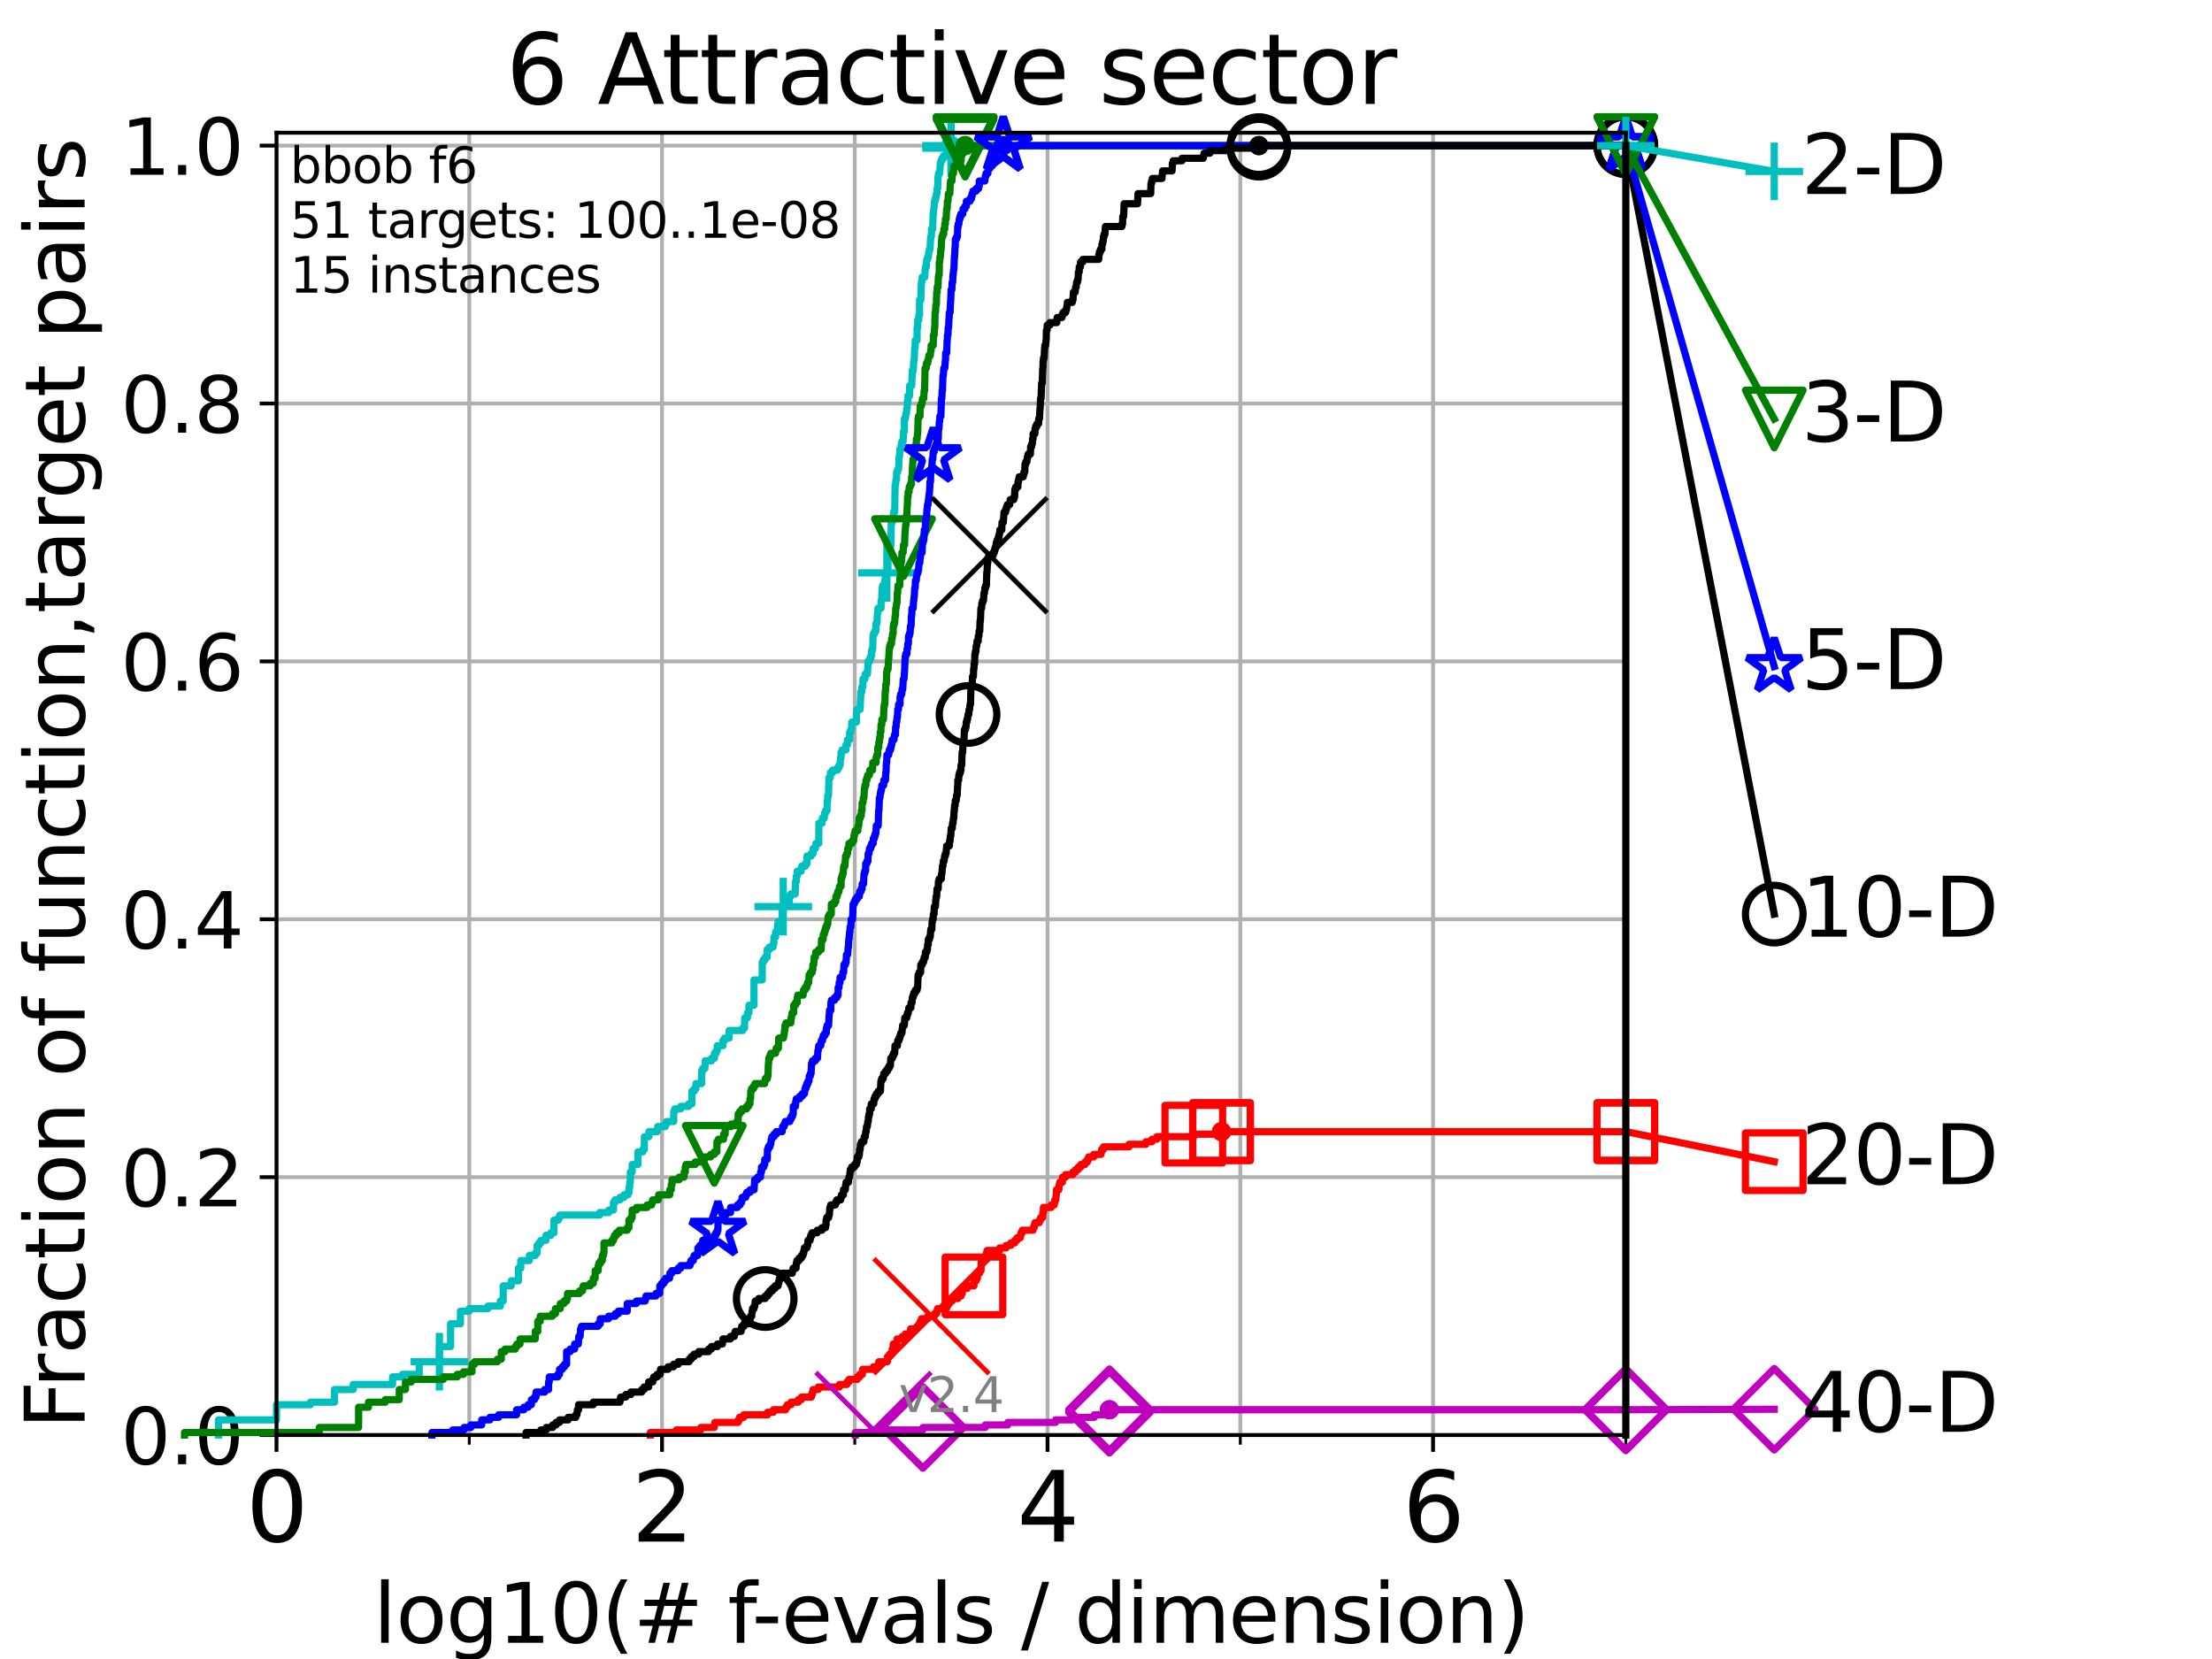 <?xml version="1.0" encoding="utf-8" standalone="no"?>
<!DOCTYPE svg PUBLIC "-//W3C//DTD SVG 1.1//EN"
  "http://www.w3.org/Graphics/SVG/1.1/DTD/svg11.dtd">
<svg height="345.6pt" version="1.1" viewBox="0 0 460.8 345.6" width="460.8pt" xmlns="http://www.w3.org/2000/svg" xmlns:xlink="http://www.w3.org/1999/xlink">
 <defs>
  <style type="text/css">*{stroke-linecap:butt;stroke-linejoin:round;}</style>
 </defs>
 <g id="figure_1">
  <g id="patch_1">
   <path d="M 0 345.6 
L 460.8 345.6 
L 460.8 0 
L 0 0 
z
" style="fill:#ffffff;"/>
  </g>
  <g id="axes_1">
   <g id="patch_2">
    <path d="M 57.6 298.944 
L 338.688 298.944 
L 338.688 27.648 
L 57.6 27.648 
z
" style="fill:#ffffff;"/>
   </g>
   <g id="matplotlib.axis_1">
    <g id="xtick_1">
     <g id="line2d_1">
      <path clip-path="url(#pf0aa192e8a)" d="M 57.6 298.944 
L 57.6 27.648 
" style="fill:none;stroke:#b0b0b0;stroke-linecap:square;stroke-width:0.8;"/>
     </g>
     <g id="line2d_2">
      <defs>
       <path d="M 0 0 
L 0 3.5 
" id="mf4903de231" style="stroke:#000000;stroke-width:0.8;"/>
      </defs>
      <g>
       <use style="stroke:#000000;stroke-width:0.8;" x="57.6" xlink:href="#mf4903de231" y="298.944"/>
      </g>
     </g>
     <g id="text_1">
      <!-- 0 -->
      <g transform="translate(51.237 321.141)scale(0.2 -0.2)">
       <defs>
        <path d="M 2034 4250 
Q 1547 4250 1301 3770 
Q 1056 3291 1056 2328 
Q 1056 1369 1301 889 
Q 1547 409 2034 409 
Q 2525 409 2770 889 
Q 3016 1369 3016 2328 
Q 3016 3291 2770 3770 
Q 2525 4250 2034 4250 
z
M 2034 4750 
Q 2819 4750 3233 4129 
Q 3647 3509 3647 2328 
Q 3647 1150 3233 529 
Q 2819 -91 2034 -91 
Q 1250 -91 836 529 
Q 422 1150 422 2328 
Q 422 3509 836 4129 
Q 1250 4750 2034 4750 
z
" id="DejaVuSans-30" transform="scale(0.016)"/>
       </defs>
       <use xlink:href="#DejaVuSans-30"/>
      </g>
     </g>
    </g>
    <g id="xtick_2">
     <g id="line2d_3">
      <path clip-path="url(#pf0aa192e8a)" d="M 137.911 298.944 
L 137.911 27.648 
" style="fill:none;stroke:#b0b0b0;stroke-linecap:square;stroke-width:0.8;"/>
     </g>
     <g id="line2d_4">
      <g>
       <use style="stroke:#000000;stroke-width:0.8;" x="137.911" xlink:href="#mf4903de231" y="298.944"/>
      </g>
     </g>
     <g id="text_2">
      <!-- 2 -->
      <g transform="translate(131.548 321.141)scale(0.2 -0.2)">
       <defs>
        <path d="M 1228 531 
L 3431 531 
L 3431 0 
L 469 0 
L 469 531 
Q 828 903 1448 1529 
Q 2069 2156 2228 2338 
Q 2531 2678 2651 2914 
Q 2772 3150 2772 3378 
Q 2772 3750 2511 3984 
Q 2250 4219 1831 4219 
Q 1534 4219 1204 4116 
Q 875 4013 500 3803 
L 500 4441 
Q 881 4594 1212 4672 
Q 1544 4750 1819 4750 
Q 2544 4750 2975 4387 
Q 3406 4025 3406 3419 
Q 3406 3131 3298 2873 
Q 3191 2616 2906 2266 
Q 2828 2175 2409 1742 
Q 1991 1309 1228 531 
z
" id="DejaVuSans-32" transform="scale(0.016)"/>
       </defs>
       <use xlink:href="#DejaVuSans-32"/>
      </g>
     </g>
    </g>
    <g id="xtick_3">
     <g id="line2d_5">
      <path clip-path="url(#pf0aa192e8a)" d="M 218.222 298.944 
L 218.222 27.648 
" style="fill:none;stroke:#b0b0b0;stroke-linecap:square;stroke-width:0.8;"/>
     </g>
     <g id="line2d_6">
      <g>
       <use style="stroke:#000000;stroke-width:0.8;" x="218.222" xlink:href="#mf4903de231" y="298.944"/>
      </g>
     </g>
     <g id="text_3">
      <!-- 4 -->
      <g transform="translate(211.859 321.141)scale(0.2 -0.2)">
       <defs>
        <path d="M 2419 4116 
L 825 1625 
L 2419 1625 
L 2419 4116 
z
M 2253 4666 
L 3047 4666 
L 3047 1625 
L 3713 1625 
L 3713 1100 
L 3047 1100 
L 3047 0 
L 2419 0 
L 2419 1100 
L 313 1100 
L 313 1709 
L 2253 4666 
z
" id="DejaVuSans-34" transform="scale(0.016)"/>
       </defs>
       <use xlink:href="#DejaVuSans-34"/>
      </g>
     </g>
    </g>
    <g id="xtick_4">
     <g id="line2d_7">
      <path clip-path="url(#pf0aa192e8a)" d="M 298.533 298.944 
L 298.533 27.648 
" style="fill:none;stroke:#b0b0b0;stroke-linecap:square;stroke-width:0.8;"/>
     </g>
     <g id="line2d_8">
      <g>
       <use style="stroke:#000000;stroke-width:0.8;" x="298.533" xlink:href="#mf4903de231" y="298.944"/>
      </g>
     </g>
     <g id="text_4">
      <!-- 6 -->
      <g transform="translate(292.17 321.141)scale(0.2 -0.2)">
       <defs>
        <path d="M 2113 2584 
Q 1688 2584 1439 2293 
Q 1191 2003 1191 1497 
Q 1191 994 1439 701 
Q 1688 409 2113 409 
Q 2538 409 2786 701 
Q 3034 994 3034 1497 
Q 3034 2003 2786 2293 
Q 2538 2584 2113 2584 
z
M 3366 4563 
L 3366 3988 
Q 3128 4100 2886 4159 
Q 2644 4219 2406 4219 
Q 1781 4219 1451 3797 
Q 1122 3375 1075 2522 
Q 1259 2794 1537 2939 
Q 1816 3084 2150 3084 
Q 2853 3084 3261 2657 
Q 3669 2231 3669 1497 
Q 3669 778 3244 343 
Q 2819 -91 2113 -91 
Q 1303 -91 875 529 
Q 447 1150 447 2328 
Q 447 3434 972 4092 
Q 1497 4750 2381 4750 
Q 2619 4750 2861 4703 
Q 3103 4656 3366 4563 
z
" id="DejaVuSans-36" transform="scale(0.016)"/>
       </defs>
       <use xlink:href="#DejaVuSans-36"/>
      </g>
     </g>
    </g>
    <g id="xtick_5">
     <g id="line2d_9">
      <path clip-path="url(#pf0aa192e8a)" d="M 97.755 298.944 
L 97.755 27.648 
" style="fill:none;stroke:#b0b0b0;stroke-linecap:square;stroke-width:0.8;"/>
     </g>
     <g id="line2d_10">
      <defs>
       <path d="M 0 0 
L 0 2 
" id="m31c50eee34" style="stroke:#000000;stroke-width:0.6;"/>
      </defs>
      <g>
       <use style="stroke:#000000;stroke-width:0.6;" x="97.755" xlink:href="#m31c50eee34" y="298.944"/>
      </g>
     </g>
    </g>
    <g id="xtick_6">
     <g id="line2d_11">
      <path clip-path="url(#pf0aa192e8a)" d="M 178.066 298.944 
L 178.066 27.648 
" style="fill:none;stroke:#b0b0b0;stroke-linecap:square;stroke-width:0.8;"/>
     </g>
     <g id="line2d_12">
      <g>
       <use style="stroke:#000000;stroke-width:0.6;" x="178.066" xlink:href="#m31c50eee34" y="298.944"/>
      </g>
     </g>
    </g>
    <g id="xtick_7">
     <g id="line2d_13">
      <path clip-path="url(#pf0aa192e8a)" d="M 258.377 298.944 
L 258.377 27.648 
" style="fill:none;stroke:#b0b0b0;stroke-linecap:square;stroke-width:0.8;"/>
     </g>
     <g id="line2d_14">
      <g>
       <use style="stroke:#000000;stroke-width:0.6;" x="258.377" xlink:href="#m31c50eee34" y="298.944"/>
      </g>
     </g>
    </g>
    <g id="xtick_8">
     <g id="line2d_15">
      <path clip-path="url(#pf0aa192e8a)" d="M 338.688 298.944 
L 338.688 27.648 
" style="fill:none;stroke:#b0b0b0;stroke-linecap:square;stroke-width:0.8;"/>
     </g>
     <g id="line2d_16">
      <g>
       <use style="stroke:#000000;stroke-width:0.6;" x="338.688" xlink:href="#m31c50eee34" y="298.944"/>
      </g>
     </g>
    </g>
    <g id="text_5">
     <!-- log10(# f-evals / dimension) -->
     <g transform="translate(77.764 342.218)scale(0.17 -0.17)">
      <defs>
       <path d="M 603 4863 
L 1178 4863 
L 1178 0 
L 603 0 
L 603 4863 
z
" id="DejaVuSans-6c" transform="scale(0.016)"/>
       <path d="M 1959 3097 
Q 1497 3097 1228 2736 
Q 959 2375 959 1747 
Q 959 1119 1226 758 
Q 1494 397 1959 397 
Q 2419 397 2687 759 
Q 2956 1122 2956 1747 
Q 2956 2369 2687 2733 
Q 2419 3097 1959 3097 
z
M 1959 3584 
Q 2709 3584 3137 3096 
Q 3566 2609 3566 1747 
Q 3566 888 3137 398 
Q 2709 -91 1959 -91 
Q 1206 -91 779 398 
Q 353 888 353 1747 
Q 353 2609 779 3096 
Q 1206 3584 1959 3584 
z
" id="DejaVuSans-6f" transform="scale(0.016)"/>
       <path d="M 2906 1791 
Q 2906 2416 2648 2759 
Q 2391 3103 1925 3103 
Q 1463 3103 1205 2759 
Q 947 2416 947 1791 
Q 947 1169 1205 825 
Q 1463 481 1925 481 
Q 2391 481 2648 825 
Q 2906 1169 2906 1791 
z
M 3481 434 
Q 3481 -459 3084 -895 
Q 2688 -1331 1869 -1331 
Q 1566 -1331 1297 -1286 
Q 1028 -1241 775 -1147 
L 775 -588 
Q 1028 -725 1275 -790 
Q 1522 -856 1778 -856 
Q 2344 -856 2625 -561 
Q 2906 -266 2906 331 
L 2906 616 
Q 2728 306 2450 153 
Q 2172 0 1784 0 
Q 1141 0 747 490 
Q 353 981 353 1791 
Q 353 2603 747 3093 
Q 1141 3584 1784 3584 
Q 2172 3584 2450 3431 
Q 2728 3278 2906 2969 
L 2906 3500 
L 3481 3500 
L 3481 434 
z
" id="DejaVuSans-67" transform="scale(0.016)"/>
       <path d="M 794 531 
L 1825 531 
L 1825 4091 
L 703 3866 
L 703 4441 
L 1819 4666 
L 2450 4666 
L 2450 531 
L 3481 531 
L 3481 0 
L 794 0 
L 794 531 
z
" id="DejaVuSans-31" transform="scale(0.016)"/>
       <path d="M 1984 4856 
Q 1566 4138 1362 3434 
Q 1159 2731 1159 2009 
Q 1159 1288 1364 580 
Q 1569 -128 1984 -844 
L 1484 -844 
Q 1016 -109 783 600 
Q 550 1309 550 2009 
Q 550 2706 781 3412 
Q 1013 4119 1484 4856 
L 1984 4856 
z
" id="DejaVuSans-28" transform="scale(0.016)"/>
       <path d="M 3272 2816 
L 2363 2816 
L 2100 1772 
L 3016 1772 
L 3272 2816 
z
M 2803 4594 
L 2478 3297 
L 3391 3297 
L 3719 4594 
L 4219 4594 
L 3897 3297 
L 4872 3297 
L 4872 2816 
L 3775 2816 
L 3519 1772 
L 4513 1772 
L 4513 1294 
L 3397 1294 
L 3072 0 
L 2572 0 
L 2894 1294 
L 1978 1294 
L 1656 0 
L 1153 0 
L 1478 1294 
L 494 1294 
L 494 1772 
L 1594 1772 
L 1856 2816 
L 850 2816 
L 850 3297 
L 1978 3297 
L 2297 4594 
L 2803 4594 
z
" id="DejaVuSans-23" transform="scale(0.016)"/>
       <path id="DejaVuSans-20" transform="scale(0.016)"/>
       <path d="M 2375 4863 
L 2375 4384 
L 1825 4384 
Q 1516 4384 1395 4259 
Q 1275 4134 1275 3809 
L 1275 3500 
L 2222 3500 
L 2222 3053 
L 1275 3053 
L 1275 0 
L 697 0 
L 697 3053 
L 147 3053 
L 147 3500 
L 697 3500 
L 697 3744 
Q 697 4328 969 4595 
Q 1241 4863 1831 4863 
L 2375 4863 
z
" id="DejaVuSans-66" transform="scale(0.016)"/>
       <path d="M 313 2009 
L 1997 2009 
L 1997 1497 
L 313 1497 
L 313 2009 
z
" id="DejaVuSans-2d" transform="scale(0.016)"/>
       <path d="M 3597 1894 
L 3597 1613 
L 953 1613 
Q 991 1019 1311 708 
Q 1631 397 2203 397 
Q 2534 397 2845 478 
Q 3156 559 3463 722 
L 3463 178 
Q 3153 47 2828 -22 
Q 2503 -91 2169 -91 
Q 1331 -91 842 396 
Q 353 884 353 1716 
Q 353 2575 817 3079 
Q 1281 3584 2069 3584 
Q 2775 3584 3186 3129 
Q 3597 2675 3597 1894 
z
M 3022 2063 
Q 3016 2534 2758 2815 
Q 2500 3097 2075 3097 
Q 1594 3097 1305 2825 
Q 1016 2553 972 2059 
L 3022 2063 
z
" id="DejaVuSans-65" transform="scale(0.016)"/>
       <path d="M 191 3500 
L 800 3500 
L 1894 563 
L 2988 3500 
L 3597 3500 
L 2284 0 
L 1503 0 
L 191 3500 
z
" id="DejaVuSans-76" transform="scale(0.016)"/>
       <path d="M 2194 1759 
Q 1497 1759 1228 1600 
Q 959 1441 959 1056 
Q 959 750 1161 570 
Q 1363 391 1709 391 
Q 2188 391 2477 730 
Q 2766 1069 2766 1631 
L 2766 1759 
L 2194 1759 
z
M 3341 1997 
L 3341 0 
L 2766 0 
L 2766 531 
Q 2569 213 2275 61 
Q 1981 -91 1556 -91 
Q 1019 -91 701 211 
Q 384 513 384 1019 
Q 384 1609 779 1909 
Q 1175 2209 1959 2209 
L 2766 2209 
L 2766 2266 
Q 2766 2663 2505 2880 
Q 2244 3097 1772 3097 
Q 1472 3097 1187 3025 
Q 903 2953 641 2809 
L 641 3341 
Q 956 3463 1253 3523 
Q 1550 3584 1831 3584 
Q 2591 3584 2966 3190 
Q 3341 2797 3341 1997 
z
" id="DejaVuSans-61" transform="scale(0.016)"/>
       <path d="M 2834 3397 
L 2834 2853 
Q 2591 2978 2328 3040 
Q 2066 3103 1784 3103 
Q 1356 3103 1142 2972 
Q 928 2841 928 2578 
Q 928 2378 1081 2264 
Q 1234 2150 1697 2047 
L 1894 2003 
Q 2506 1872 2764 1633 
Q 3022 1394 3022 966 
Q 3022 478 2636 193 
Q 2250 -91 1575 -91 
Q 1294 -91 989 -36 
Q 684 19 347 128 
L 347 722 
Q 666 556 975 473 
Q 1284 391 1588 391 
Q 1994 391 2212 530 
Q 2431 669 2431 922 
Q 2431 1156 2273 1281 
Q 2116 1406 1581 1522 
L 1381 1569 
Q 847 1681 609 1914 
Q 372 2147 372 2553 
Q 372 3047 722 3315 
Q 1072 3584 1716 3584 
Q 2034 3584 2315 3537 
Q 2597 3491 2834 3397 
z
" id="DejaVuSans-73" transform="scale(0.016)"/>
       <path d="M 1625 4666 
L 2156 4666 
L 531 -594 
L 0 -594 
L 1625 4666 
z
" id="DejaVuSans-2f" transform="scale(0.016)"/>
       <path d="M 2906 2969 
L 2906 4863 
L 3481 4863 
L 3481 0 
L 2906 0 
L 2906 525 
Q 2725 213 2448 61 
Q 2172 -91 1784 -91 
Q 1150 -91 751 415 
Q 353 922 353 1747 
Q 353 2572 751 3078 
Q 1150 3584 1784 3584 
Q 2172 3584 2448 3432 
Q 2725 3281 2906 2969 
z
M 947 1747 
Q 947 1113 1208 752 
Q 1469 391 1925 391 
Q 2381 391 2643 752 
Q 2906 1113 2906 1747 
Q 2906 2381 2643 2742 
Q 2381 3103 1925 3103 
Q 1469 3103 1208 2742 
Q 947 2381 947 1747 
z
" id="DejaVuSans-64" transform="scale(0.016)"/>
       <path d="M 603 3500 
L 1178 3500 
L 1178 0 
L 603 0 
L 603 3500 
z
M 603 4863 
L 1178 4863 
L 1178 4134 
L 603 4134 
L 603 4863 
z
" id="DejaVuSans-69" transform="scale(0.016)"/>
       <path d="M 3328 2828 
Q 3544 3216 3844 3400 
Q 4144 3584 4550 3584 
Q 5097 3584 5394 3201 
Q 5691 2819 5691 2113 
L 5691 0 
L 5113 0 
L 5113 2094 
Q 5113 2597 4934 2840 
Q 4756 3084 4391 3084 
Q 3944 3084 3684 2787 
Q 3425 2491 3425 1978 
L 3425 0 
L 2847 0 
L 2847 2094 
Q 2847 2600 2669 2842 
Q 2491 3084 2119 3084 
Q 1678 3084 1418 2786 
Q 1159 2488 1159 1978 
L 1159 0 
L 581 0 
L 581 3500 
L 1159 3500 
L 1159 2956 
Q 1356 3278 1631 3431 
Q 1906 3584 2284 3584 
Q 2666 3584 2933 3390 
Q 3200 3197 3328 2828 
z
" id="DejaVuSans-6d" transform="scale(0.016)"/>
       <path d="M 3513 2113 
L 3513 0 
L 2938 0 
L 2938 2094 
Q 2938 2591 2744 2837 
Q 2550 3084 2163 3084 
Q 1697 3084 1428 2787 
Q 1159 2491 1159 1978 
L 1159 0 
L 581 0 
L 581 3500 
L 1159 3500 
L 1159 2956 
Q 1366 3272 1645 3428 
Q 1925 3584 2291 3584 
Q 2894 3584 3203 3211 
Q 3513 2838 3513 2113 
z
" id="DejaVuSans-6e" transform="scale(0.016)"/>
       <path d="M 513 4856 
L 1013 4856 
Q 1481 4119 1714 3412 
Q 1947 2706 1947 2009 
Q 1947 1309 1714 600 
Q 1481 -109 1013 -844 
L 513 -844 
Q 928 -128 1133 580 
Q 1338 1288 1338 2009 
Q 1338 2731 1133 3434 
Q 928 4138 513 4856 
z
" id="DejaVuSans-29" transform="scale(0.016)"/>
      </defs>
      <use xlink:href="#DejaVuSans-6c"/>
      <use x="27.783" xlink:href="#DejaVuSans-6f"/>
      <use x="88.965" xlink:href="#DejaVuSans-67"/>
      <use x="152.441" xlink:href="#DejaVuSans-31"/>
      <use x="216.064" xlink:href="#DejaVuSans-30"/>
      <use x="279.688" xlink:href="#DejaVuSans-28"/>
      <use x="318.701" xlink:href="#DejaVuSans-23"/>
      <use x="402.49" xlink:href="#DejaVuSans-20"/>
      <use x="434.277" xlink:href="#DejaVuSans-66"/>
      <use x="463.982" xlink:href="#DejaVuSans-2d"/>
      <use x="500.066" xlink:href="#DejaVuSans-65"/>
      <use x="561.59" xlink:href="#DejaVuSans-76"/>
      <use x="620.77" xlink:href="#DejaVuSans-61"/>
      <use x="682.049" xlink:href="#DejaVuSans-6c"/>
      <use x="709.832" xlink:href="#DejaVuSans-73"/>
      <use x="761.932" xlink:href="#DejaVuSans-20"/>
      <use x="793.719" xlink:href="#DejaVuSans-2f"/>
      <use x="827.41" xlink:href="#DejaVuSans-20"/>
      <use x="859.197" xlink:href="#DejaVuSans-64"/>
      <use x="922.674" xlink:href="#DejaVuSans-69"/>
      <use x="950.457" xlink:href="#DejaVuSans-6d"/>
      <use x="1047.869" xlink:href="#DejaVuSans-65"/>
      <use x="1109.393" xlink:href="#DejaVuSans-6e"/>
      <use x="1172.771" xlink:href="#DejaVuSans-73"/>
      <use x="1224.871" xlink:href="#DejaVuSans-69"/>
      <use x="1252.654" xlink:href="#DejaVuSans-6f"/>
      <use x="1313.836" xlink:href="#DejaVuSans-6e"/>
      <use x="1377.215" xlink:href="#DejaVuSans-29"/>
     </g>
    </g>
   </g>
   <g id="matplotlib.axis_2">
    <g id="ytick_1">
     <g id="line2d_17">
      <path clip-path="url(#pf0aa192e8a)" d="M 57.6 298.944 
L 338.688 298.944 
" style="fill:none;stroke:#b0b0b0;stroke-linecap:square;stroke-width:0.8;"/>
     </g>
     <g id="line2d_18">
      <defs>
       <path d="M 0 0 
L -3.5 0 
" id="m7a06d2a5ca" style="stroke:#000000;stroke-width:0.8;"/>
      </defs>
      <g>
       <use style="stroke:#000000;stroke-width:0.8;" x="57.6" xlink:href="#m7a06d2a5ca" y="298.944"/>
      </g>
     </g>
     <g id="text_6">
      <!-- 0.0 -->
      <g transform="translate(25.155 305.023)scale(0.16 -0.16)">
       <defs>
        <path d="M 684 794 
L 1344 794 
L 1344 0 
L 684 0 
L 684 794 
z
" id="DejaVuSans-2e" transform="scale(0.016)"/>
       </defs>
       <use xlink:href="#DejaVuSans-30"/>
       <use x="63.623" xlink:href="#DejaVuSans-2e"/>
       <use x="95.41" xlink:href="#DejaVuSans-30"/>
      </g>
     </g>
    </g>
    <g id="ytick_2">
     <g id="line2d_19">
      <path clip-path="url(#pf0aa192e8a)" d="M 57.6 245.222 
L 338.688 245.222 
" style="fill:none;stroke:#b0b0b0;stroke-linecap:square;stroke-width:0.8;"/>
     </g>
     <g id="line2d_20">
      <g>
       <use style="stroke:#000000;stroke-width:0.8;" x="57.6" xlink:href="#m7a06d2a5ca" y="245.222"/>
      </g>
     </g>
     <g id="text_7">
      <!-- 0.2 -->
      <g transform="translate(25.155 251.301)scale(0.16 -0.16)">
       <use xlink:href="#DejaVuSans-30"/>
       <use x="63.623" xlink:href="#DejaVuSans-2e"/>
       <use x="95.41" xlink:href="#DejaVuSans-32"/>
      </g>
     </g>
    </g>
    <g id="ytick_3">
     <g id="line2d_21">
      <path clip-path="url(#pf0aa192e8a)" d="M 57.6 191.5 
L 338.688 191.5 
" style="fill:none;stroke:#b0b0b0;stroke-linecap:square;stroke-width:0.8;"/>
     </g>
     <g id="line2d_22">
      <g>
       <use style="stroke:#000000;stroke-width:0.8;" x="57.6" xlink:href="#m7a06d2a5ca" y="191.5"/>
      </g>
     </g>
     <g id="text_8">
      <!-- 0.4 -->
      <g transform="translate(25.155 197.579)scale(0.16 -0.16)">
       <use xlink:href="#DejaVuSans-30"/>
       <use x="63.623" xlink:href="#DejaVuSans-2e"/>
       <use x="95.41" xlink:href="#DejaVuSans-34"/>
      </g>
     </g>
    </g>
    <g id="ytick_4">
     <g id="line2d_23">
      <path clip-path="url(#pf0aa192e8a)" d="M 57.6 137.778 
L 338.688 137.778 
" style="fill:none;stroke:#b0b0b0;stroke-linecap:square;stroke-width:0.8;"/>
     </g>
     <g id="line2d_24">
      <g>
       <use style="stroke:#000000;stroke-width:0.8;" x="57.6" xlink:href="#m7a06d2a5ca" y="137.778"/>
      </g>
     </g>
     <g id="text_9">
      <!-- 0.6 -->
      <g transform="translate(25.155 143.857)scale(0.16 -0.16)">
       <use xlink:href="#DejaVuSans-30"/>
       <use x="63.623" xlink:href="#DejaVuSans-2e"/>
       <use x="95.41" xlink:href="#DejaVuSans-36"/>
      </g>
     </g>
    </g>
    <g id="ytick_5">
     <g id="line2d_25">
      <path clip-path="url(#pf0aa192e8a)" d="M 57.6 84.056 
L 338.688 84.056 
" style="fill:none;stroke:#b0b0b0;stroke-linecap:square;stroke-width:0.8;"/>
     </g>
     <g id="line2d_26">
      <g>
       <use style="stroke:#000000;stroke-width:0.8;" x="57.6" xlink:href="#m7a06d2a5ca" y="84.056"/>
      </g>
     </g>
     <g id="text_10">
      <!-- 0.8 -->
      <g transform="translate(25.155 90.135)scale(0.16 -0.16)">
       <defs>
        <path d="M 2034 2216 
Q 1584 2216 1326 1975 
Q 1069 1734 1069 1313 
Q 1069 891 1326 650 
Q 1584 409 2034 409 
Q 2484 409 2743 651 
Q 3003 894 3003 1313 
Q 3003 1734 2745 1975 
Q 2488 2216 2034 2216 
z
M 1403 2484 
Q 997 2584 770 2862 
Q 544 3141 544 3541 
Q 544 4100 942 4425 
Q 1341 4750 2034 4750 
Q 2731 4750 3128 4425 
Q 3525 4100 3525 3541 
Q 3525 3141 3298 2862 
Q 3072 2584 2669 2484 
Q 3125 2378 3379 2068 
Q 3634 1759 3634 1313 
Q 3634 634 3220 271 
Q 2806 -91 2034 -91 
Q 1263 -91 848 271 
Q 434 634 434 1313 
Q 434 1759 690 2068 
Q 947 2378 1403 2484 
z
M 1172 3481 
Q 1172 3119 1398 2916 
Q 1625 2713 2034 2713 
Q 2441 2713 2670 2916 
Q 2900 3119 2900 3481 
Q 2900 3844 2670 4047 
Q 2441 4250 2034 4250 
Q 1625 4250 1398 4047 
Q 1172 3844 1172 3481 
z
" id="DejaVuSans-38" transform="scale(0.016)"/>
       </defs>
       <use xlink:href="#DejaVuSans-30"/>
       <use x="63.623" xlink:href="#DejaVuSans-2e"/>
       <use x="95.41" xlink:href="#DejaVuSans-38"/>
      </g>
     </g>
    </g>
    <g id="ytick_6">
     <g id="line2d_27">
      <path clip-path="url(#pf0aa192e8a)" d="M 57.6 30.334 
L 338.688 30.334 
" style="fill:none;stroke:#b0b0b0;stroke-linecap:square;stroke-width:0.8;"/>
     </g>
     <g id="line2d_28">
      <g>
       <use style="stroke:#000000;stroke-width:0.8;" x="57.6" xlink:href="#m7a06d2a5ca" y="30.334"/>
      </g>
     </g>
     <g id="text_11">
      <!-- 1.0 -->
      <g transform="translate(25.155 36.413)scale(0.16 -0.16)">
       <use xlink:href="#DejaVuSans-31"/>
       <use x="63.623" xlink:href="#DejaVuSans-2e"/>
       <use x="95.41" xlink:href="#DejaVuSans-30"/>
      </g>
     </g>
    </g>
    <g id="text_12">
     <!-- Fraction of function,target pairs -->
     <g transform="translate(17.62 297.681)rotate(-90)scale(0.17 -0.17)">
      <defs>
       <path d="M 628 4666 
L 3309 4666 
L 3309 4134 
L 1259 4134 
L 1259 2759 
L 3109 2759 
L 3109 2228 
L 1259 2228 
L 1259 0 
L 628 0 
L 628 4666 
z
" id="DejaVuSans-46" transform="scale(0.016)"/>
       <path d="M 2631 2963 
Q 2534 3019 2420 3045 
Q 2306 3072 2169 3072 
Q 1681 3072 1420 2755 
Q 1159 2438 1159 1844 
L 1159 0 
L 581 0 
L 581 3500 
L 1159 3500 
L 1159 2956 
Q 1341 3275 1631 3429 
Q 1922 3584 2338 3584 
Q 2397 3584 2469 3576 
Q 2541 3569 2628 3553 
L 2631 2963 
z
" id="DejaVuSans-72" transform="scale(0.016)"/>
       <path d="M 3122 3366 
L 3122 2828 
Q 2878 2963 2633 3030 
Q 2388 3097 2138 3097 
Q 1578 3097 1268 2742 
Q 959 2388 959 1747 
Q 959 1106 1268 751 
Q 1578 397 2138 397 
Q 2388 397 2633 464 
Q 2878 531 3122 666 
L 3122 134 
Q 2881 22 2623 -34 
Q 2366 -91 2075 -91 
Q 1284 -91 818 406 
Q 353 903 353 1747 
Q 353 2603 823 3093 
Q 1294 3584 2113 3584 
Q 2378 3584 2631 3529 
Q 2884 3475 3122 3366 
z
" id="DejaVuSans-63" transform="scale(0.016)"/>
       <path d="M 1172 4494 
L 1172 3500 
L 2356 3500 
L 2356 3053 
L 1172 3053 
L 1172 1153 
Q 1172 725 1289 603 
Q 1406 481 1766 481 
L 2356 481 
L 2356 0 
L 1766 0 
Q 1100 0 847 248 
Q 594 497 594 1153 
L 594 3053 
L 172 3053 
L 172 3500 
L 594 3500 
L 594 4494 
L 1172 4494 
z
" id="DejaVuSans-74" transform="scale(0.016)"/>
       <path d="M 544 1381 
L 544 3500 
L 1119 3500 
L 1119 1403 
Q 1119 906 1312 657 
Q 1506 409 1894 409 
Q 2359 409 2629 706 
Q 2900 1003 2900 1516 
L 2900 3500 
L 3475 3500 
L 3475 0 
L 2900 0 
L 2900 538 
Q 2691 219 2414 64 
Q 2138 -91 1772 -91 
Q 1169 -91 856 284 
Q 544 659 544 1381 
z
M 1991 3584 
L 1991 3584 
z
" id="DejaVuSans-75" transform="scale(0.016)"/>
       <path d="M 750 794 
L 1409 794 
L 1409 256 
L 897 -744 
L 494 -744 
L 750 256 
L 750 794 
z
" id="DejaVuSans-2c" transform="scale(0.016)"/>
       <path d="M 1159 525 
L 1159 -1331 
L 581 -1331 
L 581 3500 
L 1159 3500 
L 1159 2969 
Q 1341 3281 1617 3432 
Q 1894 3584 2278 3584 
Q 2916 3584 3314 3078 
Q 3713 2572 3713 1747 
Q 3713 922 3314 415 
Q 2916 -91 2278 -91 
Q 1894 -91 1617 61 
Q 1341 213 1159 525 
z
M 3116 1747 
Q 3116 2381 2855 2742 
Q 2594 3103 2138 3103 
Q 1681 3103 1420 2742 
Q 1159 2381 1159 1747 
Q 1159 1113 1420 752 
Q 1681 391 2138 391 
Q 2594 391 2855 752 
Q 3116 1113 3116 1747 
z
" id="DejaVuSans-70" transform="scale(0.016)"/>
      </defs>
      <use xlink:href="#DejaVuSans-46"/>
      <use x="50.27" xlink:href="#DejaVuSans-72"/>
      <use x="91.383" xlink:href="#DejaVuSans-61"/>
      <use x="152.662" xlink:href="#DejaVuSans-63"/>
      <use x="207.643" xlink:href="#DejaVuSans-74"/>
      <use x="246.852" xlink:href="#DejaVuSans-69"/>
      <use x="274.635" xlink:href="#DejaVuSans-6f"/>
      <use x="335.816" xlink:href="#DejaVuSans-6e"/>
      <use x="399.195" xlink:href="#DejaVuSans-20"/>
      <use x="430.982" xlink:href="#DejaVuSans-6f"/>
      <use x="492.164" xlink:href="#DejaVuSans-66"/>
      <use x="527.369" xlink:href="#DejaVuSans-20"/>
      <use x="559.156" xlink:href="#DejaVuSans-66"/>
      <use x="594.361" xlink:href="#DejaVuSans-75"/>
      <use x="657.74" xlink:href="#DejaVuSans-6e"/>
      <use x="721.119" xlink:href="#DejaVuSans-63"/>
      <use x="776.1" xlink:href="#DejaVuSans-74"/>
      <use x="815.309" xlink:href="#DejaVuSans-69"/>
      <use x="843.092" xlink:href="#DejaVuSans-6f"/>
      <use x="904.273" xlink:href="#DejaVuSans-6e"/>
      <use x="967.652" xlink:href="#DejaVuSans-2c"/>
      <use x="999.439" xlink:href="#DejaVuSans-74"/>
      <use x="1038.648" xlink:href="#DejaVuSans-61"/>
      <use x="1099.928" xlink:href="#DejaVuSans-72"/>
      <use x="1139.291" xlink:href="#DejaVuSans-67"/>
      <use x="1202.768" xlink:href="#DejaVuSans-65"/>
      <use x="1264.291" xlink:href="#DejaVuSans-74"/>
      <use x="1303.5" xlink:href="#DejaVuSans-20"/>
      <use x="1335.287" xlink:href="#DejaVuSans-70"/>
      <use x="1398.764" xlink:href="#DejaVuSans-61"/>
      <use x="1460.043" xlink:href="#DejaVuSans-69"/>
      <use x="1487.826" xlink:href="#DejaVuSans-72"/>
      <use x="1528.939" xlink:href="#DejaVuSans-73"/>
     </g>
    </g>
   </g>
   <g id="line2d_29">
    <defs>
     <path d="M 0 1.5 
C 0.398 1.5 0.779 1.342 1.061 1.061 
C 1.342 0.779 1.5 0.398 1.5 0 
C 1.5 -0.398 1.342 -0.779 1.061 -1.061 
C 0.779 -1.342 0.398 -1.5 0 -1.5 
C -0.398 -1.5 -0.779 -1.342 -1.061 -1.061 
C -1.342 -0.779 -1.5 -0.398 -1.5 0 
C -1.5 0.398 -1.342 0.779 -1.061 1.061 
C -0.779 1.342 -0.398 1.5 0 1.5 
z
" id="mdc2d84a5f9" style="stroke:#00bfbf;"/>
    </defs>
    <g>
     <use style="fill:#00bfbf;stroke:#00bfbf;" x="198.126" xlink:href="#mdc2d84a5f9" y="30.334"/>
     <use style="fill:#00bfbf;stroke:#00bfbf;" x="198.126" xlink:href="#mdc2d84a5f9" y="30.334"/>
    </g>
   </g>
   <g id="line2d_30">
    <path d="M 45.512 298.944 
L 45.512 295.784 
L 57.6 295.784 
L 57.6 292.624 
L 64.671 292.624 
L 64.671 292.097 
L 69.688 292.097 
L 69.688 289.464 
L 73.579 289.464 
L 73.579 288.41 
L 81.776 288.41 
L 81.776 286.83 
L 83.83 286.83 
L 83.83 286.304 
L 87.33 286.304 
L 87.33 283.67 
L 91.535 283.67 
L 91.535 280.51 
L 93.864 280.51 
L 93.864 275.77 
L 95.918 275.77 
L 95.918 273.136 
L 97.755 273.136 
L 97.755 272.61 
L 101.647 272.61 
L 101.647 272.083 
L 104.235 272.083 
L 104.235 271.03 
L 104.826 271.03 
L 104.826 267.87 
L 106.489 267.87 
L 106.489 266.816 
L 108.006 266.816 
L 108.006 264.183 
L 108.484 264.183 
L 108.484 262.603 
L 110.274 262.603 
L 110.274 261.549 
L 111.506 261.549 
L 111.506 261.023 
L 111.897 261.023 
L 111.897 259.443 
L 112.281 259.443 
L 112.281 258.916 
L 112.656 258.916 
L 112.656 258.389 
L 113.735 258.389 
L 113.735 257.336 
L 114.751 257.336 
L 114.751 256.809 
L 115.397 256.809 
L 115.397 254.176 
L 116.323 254.176 
L 116.323 253.649 
L 116.621 253.649 
L 116.621 253.122 
L 124.928 253.122 
L 124.928 252.596 
L 126.839 252.596 
L 126.839 252.069 
L 127.799 252.069 
L 127.799 250.489 
L 128.108 250.489 
L 128.108 249.962 
L 129.147 249.962 
L 129.147 249.436 
L 129.991 249.436 
L 129.991 248.909 
L 130.796 248.909 
L 130.796 248.382 
L 131.056 248.382 
L 131.056 247.329 
L 131.185 247.329 
L 131.185 246.275 
L 131.313 246.275 
L 131.313 244.169 
L 131.691 244.169 
L 131.691 242.589 
L 132.894 242.589 
L 132.894 239.955 
L 133.91 239.955 
L 133.91 239.428 
L 134.236 239.428 
L 134.236 236.795 
L 135.179 236.795 
L 135.179 235.742 
L 136.924 235.742 
L 137.016 234.688 
L 138.595 234.688 
L 138.595 234.162 
L 138.845 234.162 
L 138.845 233.635 
L 140.348 233.635 
L 140.348 231.528 
L 140.574 231.528 
L 140.574 231.001 
L 141.802 231.001 
L 141.802 230.475 
L 143.464 230.475 
L 143.464 229.948 
L 144.148 229.948 
L 144.148 227.315 
L 144.63 227.315 
L 144.63 226.788 
L 144.982 226.788 
L 144.982 225.735 
L 146.162 225.735 
L 146.162 223.101 
L 146.378 223.101 
L 146.378 222.575 
L 146.854 222.575 
L 146.906 220.994 
L 148.21 220.994 
L 148.21 220.468 
L 148.827 220.468 
L 148.827 219.414 
L 149.196 219.414 
L 149.196 218.888 
L 149.423 218.888 
L 149.423 217.834 
L 150.599 217.834 
L 150.599 216.781 
L 150.933 216.781 
L 150.933 216.254 
L 151.897 216.254 
L 151.897 214.674 
L 154.708 214.674 
L 154.708 214.148 
L 155.103 214.148 
L 155.135 212.041 
L 155.71 212.041 
L 155.71 210.987 
L 156.022 210.987 
L 156.022 209.407 
L 157.07 209.407 
L 157.07 204.141 
L 158.785 204.141 
L 158.785 200.454 
L 159.02 200.454 
L 159.02 199.927 
L 159.406 199.927 
L 159.406 199.4 
L 159.808 199.4 
L 159.808 197.82 
L 160.274 197.82 
L 160.274 197.294 
L 161.054 197.294 
L 161.054 196.767 
L 161.169 196.767 
L 161.238 195.187 
L 161.578 195.187 
L 161.578 194.133 
L 161.956 194.133 
L 161.977 192.553 
L 162.087 192.553 
L 162.087 192.027 
L 162.958 192.027 
L 162.958 189.393 
L 163.165 189.393 
L 163.165 188.867 
L 163.57 188.867 
L 163.57 187.813 
L 164.41 187.813 
L 164.41 186.76 
L 164.713 186.76 
L 164.713 186.233 
L 165.644 186.233 
L 165.732 183.6 
L 165.891 183.6 
L 165.891 182.546 
L 166.065 182.546 
L 166.065 181.493 
L 166.895 181.493 
L 166.895 180.966 
L 167.011 180.966 
L 167.011 180.44 
L 167.751 180.44 
L 167.751 179.913 
L 168.125 179.913 
L 168.125 178.333 
L 168.968 178.333 
L 168.968 177.806 
L 169.403 177.806 
L 169.403 176.753 
L 169.87 176.753 
L 169.967 175.699 
L 170.567 175.699 
L 170.581 171.486 
L 171.264 171.486 
L 171.315 170.433 
L 171.709 170.433 
L 171.771 169.379 
L 171.983 169.379 
L 171.983 168.853 
L 172.289 168.853 
L 172.337 166.746 
L 172.422 166.746 
L 172.422 165.692 
L 172.59 165.692 
L 172.685 162.006 
L 172.956 162.006 
L 172.979 160.952 
L 173.44 160.952 
L 173.44 160.426 
L 174.477 160.426 
L 174.477 159.899 
L 174.796 159.899 
L 174.796 159.372 
L 175.015 159.372 
L 175.098 157.792 
L 175.212 157.792 
L 175.212 156.739 
L 175.426 156.739 
L 175.426 156.212 
L 176.229 156.212 
L 176.229 155.159 
L 176.546 155.159 
L 176.546 154.105 
L 176.987 154.105 
L 176.987 152.525 
L 177.236 152.525 
L 177.236 151.999 
L 177.391 151.999 
L 177.445 150.419 
L 178.403 150.419 
L 178.42 148.312 
L 178.556 148.312 
L 178.556 147.785 
L 179.181 147.785 
L 179.287 145.152 
L 179.319 145.152 
L 179.319 144.098 
L 179.545 144.098 
L 179.545 143.045 
L 179.76 143.045 
L 179.76 141.465 
L 180.182 141.465 
L 180.236 140.411 
L 180.707 140.411 
L 180.812 138.305 
L 180.819 138.305 
L 180.819 137.778 
L 181.166 137.778 
L 181.166 137.251 
L 181.369 137.251 
L 181.369 136.725 
L 181.527 136.725 
L 181.527 135.671 
L 181.691 135.671 
L 181.691 135.145 
L 181.811 135.145 
L 181.867 132.511 
L 181.965 132.511 
L 181.965 131.985 
L 182.214 131.985 
L 182.214 131.458 
L 182.487 131.458 
L 182.487 129.878 
L 182.682 129.878 
L 182.782 127.771 
L 182.842 127.771 
L 182.901 126.718 
L 183.537 126.718 
L 183.537 125.138 
L 183.671 125.138 
L 183.753 122.504 
L 183.859 122.504 
L 183.859 121.977 
L 184.2 121.977 
L 184.31 120.924 
L 184.425 120.924 
L 184.425 120.397 
L 184.606 120.397 
L 184.606 119.871 
L 184.749 119.871 
L 184.749 119.344 
L 184.962 119.344 
L 185.021 115.131 
L 185.137 115.131 
L 185.137 114.604 
L 185.466 114.604 
L 185.562 113.55 
L 185.579 113.55 
L 185.658 108.81 
L 185.888 108.81 
L 185.888 107.757 
L 186.093 107.757 
L 186.137 106.704 
L 186.382 106.704 
L 186.474 100.91 
L 186.565 100.91 
L 186.662 99.857 
L 186.773 99.857 
L 186.789 98.277 
L 187.015 98.277 
L 187.015 97.75 
L 187.197 97.75 
L 187.294 95.116 
L 187.382 95.116 
L 187.473 93.536 
L 187.696 93.536 
L 187.746 92.483 
L 187.875 92.483 
L 187.875 91.956 
L 188.142 91.956 
L 188.225 89.85 
L 188.399 89.85 
L 188.399 87.216 
L 188.61 87.216 
L 188.7 86.163 
L 188.837 86.163 
L 188.884 85.109 
L 188.987 85.109 
L 189.033 83.529 
L 189.14 83.529 
L 189.14 82.476 
L 189.474 82.476 
L 189.492 80.369 
L 189.93 80.369 
L 189.997 78.263 
L 190.049 78.263 
L 190.049 77.209 
L 190.246 77.209 
L 190.345 75.102 
L 190.448 75.102 
L 190.542 72.469 
L 190.636 72.469 
L 190.657 70.889 
L 191.042 70.889 
L 191.047 68.255 
L 191.166 68.255 
L 191.166 66.675 
L 191.399 66.675 
L 191.407 65.622 
L 191.561 65.622 
L 191.561 62.462 
L 191.832 62.462 
L 191.943 58.775 
L 192.057 58.775 
L 192.107 57.722 
L 192.652 57.722 
L 192.716 56.142 
L 192.788 56.142 
L 192.788 55.615 
L 192.956 55.615 
L 193.055 54.035 
L 193.254 54.035 
L 193.254 53.508 
L 193.41 53.508 
L 193.479 52.455 
L 193.597 52.455 
L 193.597 51.928 
L 193.74 51.928 
L 193.839 49.821 
L 193.888 49.821 
L 193.888 49.295 
L 194.011 49.295 
L 194.06 47.715 
L 194.288 47.715 
L 194.388 44.555 
L 194.435 44.555 
L 194.507 43.501 
L 194.561 43.501 
L 194.669 41.921 
L 194.797 41.921 
L 194.797 41.395 
L 194.936 41.395 
L 194.936 40.868 
L 195.068 40.868 
L 195.068 40.341 
L 195.183 40.341 
L 195.2 39.288 
L 195.33 39.288 
L 195.42 36.654 
L 195.501 36.654 
L 195.501 36.128 
L 195.762 36.128 
L 195.837 34.548 
L 195.875 34.548 
L 195.875 34.021 
L 196 34.021 
L 196 33.494 
L 196.217 33.494 
L 196.217 32.968 
L 196.565 32.968 
L 196.565 32.441 
L 197.845 32.441 
L 197.845 30.861 
L 198.126 30.861 
L 198.126 30.334 
L 338.688 30.334 
L 338.688 30.334 
" style="fill:none;stroke:#00bfbf;stroke-linecap:square;stroke-width:1.5;"/>
   </g>
   <g id="line2d_31">
    <defs>
     <path d="M -6 0 
L 6 0 
M 0 6 
L 0 -6 
" id="m650bb96d07" style="stroke:#00bfbf;stroke-width:1.5;"/>
    </defs>
    <g>
     <use style="fill-opacity:0;stroke:#00bfbf;stroke-width:1.5;" x="91.535" xlink:href="#m650bb96d07" y="283.67"/>
     <use style="fill-opacity:0;stroke:#00bfbf;stroke-width:1.5;" x="163.165" xlink:href="#m650bb96d07" y="188.867"/>
     <use style="fill-opacity:0;stroke:#00bfbf;stroke-width:1.5;" x="184.749" xlink:href="#m650bb96d07" y="119.344"/>
     <use style="fill-opacity:0;stroke:#00bfbf;stroke-width:1.5;" x="198.126" xlink:href="#m650bb96d07" y="30.861"/>
     <use style="fill-opacity:0;stroke:#00bfbf;stroke-width:1.5;" x="198.126" xlink:href="#m650bb96d07" y="30.334"/>
     <use style="fill-opacity:0;stroke:#00bfbf;stroke-width:1.5;" x="338.688" xlink:href="#m650bb96d07" y="30.334"/>
    </g>
   </g>
   <g id="line2d_32">
    <path style="fill:none;stroke:#00bfbf;stroke-linecap:square;stroke-width:1.5;"/>
    <g/>
   </g>
   <g id="line2d_33">
    <defs>
     <path d="M 0 1.5 
C 0.398 1.5 0.779 1.342 1.061 1.061 
C 1.342 0.779 1.5 0.398 1.5 0 
C 1.5 -0.398 1.342 -0.779 1.061 -1.061 
C 0.779 -1.342 0.398 -1.5 0 -1.5 
C -0.398 -1.5 -0.779 -1.342 -1.061 -1.061 
C -1.342 -0.779 -1.5 -0.398 -1.5 0 
C -1.5 0.398 -1.342 0.779 -1.061 1.061 
C -0.779 1.342 -0.398 1.5 0 1.5 
z
" id="m3cac70bbda" style="stroke:#008000;"/>
    </defs>
    <g>
     <use style="fill:#008000;stroke:#008000;" x="201.058" xlink:href="#m3cac70bbda" y="30.334"/>
     <use style="fill:#008000;stroke:#008000;" x="201.058" xlink:href="#m3cac70bbda" y="30.334"/>
    </g>
   </g>
   <g id="line2d_34">
    <path d="M 38.441 298.944 
L 38.441 298.417 
L 66.508 298.417 
L 66.508 297.364 
L 74.705 297.364 
L 74.705 293.15 
L 76.759 293.15 
L 76.759 292.097 
L 80.259 292.097 
L 80.259 291.57 
L 83.172 291.57 
L 83.172 289.464 
L 84.464 289.464 
L 84.464 287.884 
L 85.667 287.884 
L 85.667 287.357 
L 92.347 287.357 
L 92.347 286.83 
L 95.26 286.83 
L 95.26 286.304 
L 96.552 286.304 
L 96.552 285.777 
L 98.327 285.777 
L 98.327 284.197 
L 98.881 284.197 
L 98.881 283.67 
L 103.623 283.67 
L 103.623 283.143 
L 104.435 283.143 
L 104.435 281.563 
L 105.21 281.563 
L 105.21 281.037 
L 107.348 281.037 
L 107.348 280.51 
L 107.68 280.51 
L 107.68 279.983 
L 108.326 279.983 
L 108.326 278.93 
L 111.506 278.93 
L 111.506 277.35 
L 112.026 277.35 
L 112.026 275.243 
L 112.532 275.243 
L 112.532 274.19 
L 115.077 274.19 
L 115.077 273.663 
L 115.711 273.663 
L 115.711 272.61 
L 116.72 272.61 
L 116.72 271.556 
L 117.486 271.556 
L 117.486 271.03 
L 118.04 271.03 
L 118.04 270.503 
L 118.221 270.503 
L 118.221 269.45 
L 120.728 269.45 
L 120.728 268.923 
L 121.34 268.923 
L 121.34 268.396 
L 121.49 268.396 
L 121.49 267.87 
L 122.92 267.87 
L 122.92 267.343 
L 123.594 267.343 
L 123.594 266.289 
L 123.985 266.289 
L 123.985 264.709 
L 124.62 264.709 
L 124.62 263.656 
L 124.744 263.656 
L 124.744 263.129 
L 125.111 263.129 
L 125.111 262.603 
L 125.471 262.603 
L 125.471 261.549 
L 125.706 261.549 
L 125.706 261.023 
L 125.823 261.023 
L 125.823 258.916 
L 127.485 258.916 
L 127.485 258.389 
L 127.799 258.389 
L 127.799 257.862 
L 128.006 257.862 
L 128.006 257.336 
L 128.411 257.336 
L 128.411 256.809 
L 129.002 256.809 
L 129.002 256.282 
L 130.665 256.282 
L 130.665 255.756 
L 131.013 255.756 
L 131.013 254.176 
L 131.44 254.176 
L 131.44 253.649 
L 131.691 253.649 
L 131.691 252.069 
L 132.581 252.069 
L 132.581 251.542 
L 134.801 251.542 
L 134.801 251.016 
L 135.747 251.016 
L 135.747 250.489 
L 135.944 250.489 
L 135.944 249.962 
L 137.138 249.962 
L 137.199 248.909 
L 139.52 248.909 
L 139.52 247.855 
L 139.835 247.855 
L 139.835 246.802 
L 139.991 246.802 
L 139.991 245.749 
L 141.474 245.749 
L 141.474 245.222 
L 142.486 245.222 
L 142.531 244.169 
L 142.753 244.169 
L 142.753 243.115 
L 142.884 243.115 
L 142.884 242.589 
L 144.826 242.589 
L 144.826 242.062 
L 146.644 242.062 
L 146.644 241.535 
L 146.784 241.535 
L 146.784 241.009 
L 148.032 241.009 
L 148.032 240.482 
L 148.796 240.482 
L 148.796 239.955 
L 149.347 239.955 
L 149.347 237.848 
L 149.647 237.848 
L 149.647 237.322 
L 150.739 237.322 
L 150.739 236.268 
L 151.07 236.268 
L 151.07 234.688 
L 152.284 234.688 
L 152.284 234.162 
L 153.467 234.162 
L 153.467 233.635 
L 153.774 233.635 
L 153.774 232.055 
L 154.098 232.055 
L 154.098 231.528 
L 154.552 231.528 
L 154.552 231.001 
L 155.531 231.001 
L 155.531 230.475 
L 155.929 230.475 
L 155.929 229.948 
L 156.236 229.948 
L 156.236 228.895 
L 156.358 228.895 
L 156.398 227.315 
L 156.539 227.315 
L 156.539 226.788 
L 156.973 226.788 
L 156.973 226.261 
L 157.263 226.261 
L 157.263 225.735 
L 159.304 225.735 
L 159.304 225.208 
L 159.423 225.208 
L 159.423 224.681 
L 159.858 224.681 
L 159.858 224.155 
L 159.989 224.155 
L 160.071 221.521 
L 160.136 221.521 
L 160.136 220.468 
L 160.378 220.468 
L 160.378 219.941 
L 160.569 219.941 
L 160.569 219.414 
L 161.571 219.414 
L 161.571 218.888 
L 161.705 218.888 
L 161.705 218.361 
L 162.145 218.361 
L 162.217 216.254 
L 163.212 216.254 
L 163.212 215.728 
L 163.335 215.728 
L 163.429 214.674 
L 163.51 214.674 
L 163.523 213.621 
L 163.736 213.621 
L 163.736 213.094 
L 164.738 213.094 
L 164.775 212.041 
L 164.887 212.041 
L 164.998 210.987 
L 165.339 210.987 
L 165.339 209.407 
L 165.709 209.407 
L 165.709 208.881 
L 166.071 208.881 
L 166.071 207.827 
L 166.186 207.827 
L 166.186 207.301 
L 167.299 207.301 
L 167.385 206.247 
L 167.714 206.247 
L 167.714 205.721 
L 168.079 205.721 
L 168.079 205.194 
L 168.233 205.194 
L 168.233 204.667 
L 168.466 204.667 
L 168.547 203.087 
L 168.835 203.087 
L 168.835 202.56 
L 169.206 202.56 
L 169.206 202.034 
L 169.331 202.034 
L 169.331 200.98 
L 169.513 200.98 
L 169.607 199.4 
L 169.851 199.4 
L 169.935 198.347 
L 170.509 198.347 
L 170.509 197.82 
L 171.074 197.82 
L 171.143 195.714 
L 171.477 195.714 
L 171.502 194.66 
L 171.704 194.66 
L 171.704 194.133 
L 171.871 194.133 
L 171.871 193.607 
L 172.028 193.607 
L 172.028 193.08 
L 172.256 193.08 
L 172.256 192.553 
L 172.434 192.553 
L 172.506 190.973 
L 172.76 190.973 
L 172.76 190.447 
L 173.173 190.447 
L 173.181 188.34 
L 173.815 188.34 
L 173.815 187.813 
L 174.124 187.813 
L 174.124 186.76 
L 174.399 186.76 
L 174.399 186.233 
L 174.527 186.233 
L 174.527 185.706 
L 174.789 185.706 
L 174.873 184.653 
L 175.212 184.653 
L 175.212 183.073 
L 175.341 183.073 
L 175.341 182.546 
L 175.524 182.546 
L 175.524 182.02 
L 175.651 182.02 
L 175.758 180.44 
L 176.021 180.44 
L 176.106 178.86 
L 176.138 178.86 
L 176.138 178.333 
L 176.37 178.333 
L 176.37 177.806 
L 176.555 177.806 
L 176.606 176.753 
L 176.819 176.753 
L 176.844 175.699 
L 177.493 175.699 
L 177.493 175.173 
L 177.832 175.173 
L 177.903 174.119 
L 177.996 174.119 
L 177.996 173.593 
L 178.119 173.593 
L 178.119 173.066 
L 178.705 173.066 
L 178.767 172.013 
L 178.901 172.013 
L 178.989 170.433 
L 179.224 170.433 
L 179.224 169.906 
L 179.425 169.906 
L 179.446 168.853 
L 179.574 168.853 
L 179.585 167.272 
L 179.765 167.272 
L 179.85 166.219 
L 179.975 166.219 
L 180.079 164.112 
L 180.182 164.112 
L 180.182 163.586 
L 180.372 163.586 
L 180.402 162.532 
L 180.589 162.532 
L 180.589 162.006 
L 180.745 162.006 
L 180.745 161.479 
L 181.11 161.479 
L 181.197 160.426 
L 181.771 160.426 
L 181.808 158.846 
L 182.516 158.846 
L 182.516 157.792 
L 182.651 157.792 
L 182.651 157.265 
L 182.859 157.265 
L 182.859 155.685 
L 183.07 155.685 
L 183.07 154.632 
L 183.188 154.632 
L 183.257 153.579 
L 183.369 153.579 
L 183.373 152.525 
L 183.501 152.525 
L 183.539 150.945 
L 183.7 150.945 
L 183.7 149.892 
L 184.033 149.892 
L 184.141 147.258 
L 184.21 147.258 
L 184.21 146.732 
L 184.336 146.732 
L 184.397 144.098 
L 184.466 144.098 
L 184.534 142.518 
L 184.642 142.518 
L 184.718 139.885 
L 184.813 139.885 
L 184.813 139.358 
L 185.009 139.358 
L 185.099 137.251 
L 185.149 137.251 
L 185.238 135.145 
L 185.311 135.145 
L 185.311 134.618 
L 185.475 134.618 
L 185.475 134.091 
L 185.724 134.091 
L 185.735 133.038 
L 185.866 133.038 
L 185.94 131.985 
L 186.054 131.985 
L 186.088 130.404 
L 186.179 130.404 
L 186.179 129.878 
L 186.371 129.878 
L 186.469 128.298 
L 186.547 128.298 
L 186.594 126.718 
L 186.669 126.718 
L 186.778 125.664 
L 186.866 125.664 
L 186.915 123.558 
L 187.003 123.558 
L 187.065 121.977 
L 187.453 121.977 
L 187.456 120.397 
L 187.608 120.397 
L 187.615 117.237 
L 187.759 117.237 
L 187.832 116.184 
L 187.872 116.184 
L 187.879 115.131 
L 188.142 115.131 
L 188.213 113.55 
L 188.433 113.55 
L 188.538 110.917 
L 188.557 110.917 
L 188.662 109.337 
L 188.757 109.337 
L 188.848 107.23 
L 188.911 107.23 
L 189.004 105.124 
L 189.044 105.124 
L 189.063 103.543 
L 189.174 103.543 
L 189.174 102.49 
L 189.373 102.49 
L 189.4 101.437 
L 189.623 101.437 
L 189.623 100.91 
L 189.855 100.91 
L 189.911 99.33 
L 190.014 99.33 
L 190.114 96.697 
L 190.131 96.697 
L 190.207 95.643 
L 190.38 95.643 
L 190.477 94.063 
L 190.579 94.063 
L 190.579 93.536 
L 190.782 93.536 
L 190.805 92.483 
L 190.902 92.483 
L 190.902 91.43 
L 191.055 91.43 
L 191.116 90.376 
L 191.17 90.376 
L 191.261 87.216 
L 191.337 87.216 
L 191.337 86.69 
L 191.66 86.69 
L 191.681 84.583 
L 191.938 84.583 
L 191.938 84.056 
L 192.071 84.056 
L 192.175 83.003 
L 192.437 83.003 
L 192.508 81.423 
L 192.612 81.423 
L 192.713 76.682 
L 192.964 76.682 
L 193.009 75.629 
L 193.268 75.629 
L 193.268 75.102 
L 193.382 75.102 
L 193.491 74.049 
L 193.802 74.049 
L 193.889 72.996 
L 193.971 72.996 
L 193.971 71.942 
L 194.412 71.942 
L 194.439 69.836 
L 194.602 69.836 
L 194.685 68.255 
L 194.743 68.255 
L 194.792 65.095 
L 194.879 65.095 
L 194.952 63.515 
L 195.055 63.515 
L 195.141 60.882 
L 195.232 60.882 
L 195.232 59.829 
L 195.396 59.829 
L 195.474 57.722 
L 195.532 57.722 
L 195.532 57.195 
L 195.657 57.195 
L 195.678 54.562 
L 195.771 54.562 
L 195.803 53.508 
L 195.895 53.508 
L 195.995 51.928 
L 196.066 51.928 
L 196.163 49.821 
L 196.2 49.821 
L 196.2 49.295 
L 196.39 49.295 
L 196.39 48.768 
L 196.588 48.768 
L 196.616 47.715 
L 196.806 47.715 
L 196.806 46.661 
L 196.936 46.661 
L 196.942 45.608 
L 197.093 45.608 
L 197.202 43.501 
L 197.316 43.501 
L 197.36 41.921 
L 197.479 41.921 
L 197.565 40.341 
L 197.866 40.341 
L 197.961 38.234 
L 198.015 38.234 
L 198.015 37.708 
L 198.305 37.708 
L 198.378 36.128 
L 198.619 36.128 
L 198.723 34.548 
L 199.51 34.548 
L 199.51 34.021 
L 200.056 34.021 
L 200.056 33.494 
L 200.221 33.494 
L 200.238 32.441 
L 200.373 32.441 
L 200.373 31.914 
L 200.658 31.914 
L 200.764 30.861 
L 201.058 30.861 
L 201.058 30.334 
L 338.688 30.334 
L 338.688 30.334 
" style="fill:none;stroke:#008000;stroke-linecap:square;stroke-width:1.5;"/>
   </g>
   <g id="line2d_35">
    <defs>
     <path d="M -0 6 
L 6 -6 
L -6 -6 
z
" id="meb25305820" style="stroke:#008000;stroke-linejoin:miter;stroke-width:1.5;"/>
    </defs>
    <g>
     <use style="fill-opacity:0;stroke:#008000;stroke-linejoin:miter;stroke-width:1.5;" x="148.796" xlink:href="#meb25305820" y="240.482"/>
     <use style="fill-opacity:0;stroke:#008000;stroke-linejoin:miter;stroke-width:1.5;" x="188.213" xlink:href="#meb25305820" y="114.077"/>
     <use style="fill-opacity:0;stroke:#008000;stroke-linejoin:miter;stroke-width:1.5;" x="201.058" xlink:href="#meb25305820" y="30.861"/>
     <use style="fill-opacity:0;stroke:#008000;stroke-linejoin:miter;stroke-width:1.5;" x="201.058" xlink:href="#meb25305820" y="30.334"/>
     <use style="fill-opacity:0;stroke:#008000;stroke-linejoin:miter;stroke-width:1.5;" x="201.058" xlink:href="#meb25305820" y="30.334"/>
     <use style="fill-opacity:0;stroke:#008000;stroke-linejoin:miter;stroke-width:1.5;" x="338.688" xlink:href="#meb25305820" y="30.334"/>
    </g>
   </g>
   <g id="line2d_36">
    <path style="fill:none;stroke:#008000;stroke-linecap:square;stroke-width:1.5;"/>
    <g/>
   </g>
   <g id="line2d_37">
    <defs>
     <path d="M 0 1.5 
C 0.398 1.5 0.779 1.342 1.061 1.061 
C 1.342 0.779 1.5 0.398 1.5 0 
C 1.5 -0.398 1.342 -0.779 1.061 -1.061 
C 0.779 -1.342 0.398 -1.5 0 -1.5 
C -0.398 -1.5 -0.779 -1.342 -1.061 -1.061 
C -1.342 -0.779 -1.5 -0.398 -1.5 0 
C -1.5 0.398 -1.342 0.779 -1.061 1.061 
C -0.779 1.342 -0.398 1.5 0 1.5 
z
" id="me1aa6be924" style="stroke:#0000ff;"/>
    </defs>
    <g>
     <use style="fill:#0000ff;stroke:#0000ff;" x="209.001" xlink:href="#me1aa6be924" y="30.334"/>
     <use style="fill:#0000ff;stroke:#0000ff;" x="209.001" xlink:href="#me1aa6be924" y="30.334"/>
    </g>
   </g>
   <g id="line2d_38">
    <path d="M 89.973 298.944 
L 89.973 298.417 
L 94.295 298.417 
L 94.295 297.891 
L 96.676 297.891 
L 96.676 297.364 
L 98.101 297.364 
L 98.101 296.837 
L 100.344 296.837 
L 100.344 295.784 
L 102.06 295.784 
L 102.06 295.257 
L 103.871 295.257 
L 103.871 294.731 
L 107.614 294.731 
L 107.614 293.677 
L 109.132 293.677 
L 109.132 293.15 
L 110.017 293.15 
L 110.017 292.624 
L 110.694 292.624 
L 110.694 291.57 
L 111.346 291.57 
L 111.346 291.044 
L 111.663 291.044 
L 111.663 289.99 
L 113.454 289.99 
L 113.454 289.464 
L 114.284 289.464 
L 114.284 287.884 
L 114.419 287.884 
L 114.419 286.83 
L 116.203 286.83 
L 116.203 286.304 
L 116.562 286.304 
L 116.562 285.25 
L 117.145 285.25 
L 117.145 284.723 
L 117.598 284.723 
L 117.598 284.197 
L 118.04 284.197 
L 118.04 281.563 
L 118.787 281.563 
L 118.787 281.037 
L 119.702 281.037 
L 119.702 279.983 
L 120.477 279.983 
L 120.572 278.403 
L 120.852 278.403 
L 120.945 276.823 
L 121.128 276.823 
L 121.128 276.296 
L 124.595 276.296 
L 124.595 275.77 
L 125.038 275.77 
L 125.038 274.716 
L 126.773 274.716 
L 126.773 274.19 
L 128.169 274.19 
L 128.169 273.663 
L 128.827 273.663 
L 128.827 273.136 
L 130.665 273.136 
L 130.665 271.556 
L 132.565 271.556 
L 132.565 271.03 
L 134.407 271.03 
L 134.407 270.503 
L 134.577 270.503 
L 134.577 269.976 
L 136.645 269.976 
L 136.645 269.45 
L 137.416 269.45 
L 137.451 267.87 
L 137.841 267.87 
L 137.841 267.343 
L 138.29 267.343 
L 138.29 266.816 
L 138.662 266.816 
L 138.662 266.289 
L 139.478 266.289 
L 139.541 265.236 
L 139.949 265.236 
L 139.949 264.709 
L 141.264 264.709 
L 141.264 264.183 
L 141.802 264.183 
L 141.802 263.656 
L 143.729 263.656 
L 143.729 263.129 
L 143.928 263.129 
L 143.928 262.603 
L 144.415 262.603 
L 144.415 262.076 
L 144.606 262.076 
L 144.606 261.549 
L 145.327 261.549 
L 145.395 259.969 
L 145.799 259.969 
L 145.799 259.443 
L 146.324 259.443 
L 146.388 258.389 
L 148.335 258.389 
L 148.335 257.862 
L 148.808 257.862 
L 148.808 257.336 
L 149.123 257.336 
L 149.123 256.809 
L 149.414 256.809 
L 149.414 256.282 
L 149.557 256.282 
L 149.575 254.176 
L 150.514 254.176 
L 150.514 253.649 
L 150.933 253.649 
L 150.933 253.122 
L 151.195 253.122 
L 151.195 252.596 
L 152.192 252.596 
L 152.192 251.542 
L 153.609 251.542 
L 153.609 251.016 
L 154.167 251.016 
L 154.167 250.489 
L 154.507 250.489 
L 154.588 249.436 
L 155.335 249.436 
L 155.335 248.909 
L 155.565 248.909 
L 155.565 248.382 
L 156.249 248.382 
L 156.249 247.855 
L 157.093 247.855 
L 157.186 246.275 
L 157.209 246.275 
L 157.209 245.749 
L 157.81 245.749 
L 157.81 245.222 
L 158.423 245.222 
L 158.455 244.169 
L 158.626 244.169 
L 158.626 243.115 
L 159.119 243.115 
L 159.119 242.589 
L 159.304 242.589 
L 159.314 241.535 
L 159.828 241.535 
L 159.877 239.428 
L 160.064 239.428 
L 160.064 238.902 
L 160.394 238.902 
L 160.394 238.375 
L 160.557 238.375 
L 160.661 237.322 
L 160.793 237.322 
L 160.793 236.795 
L 161.238 236.795 
L 161.238 236.268 
L 161.717 236.268 
L 161.717 235.742 
L 162.938 235.742 
L 163.021 234.688 
L 163.356 234.688 
L 163.356 234.162 
L 163.566 234.162 
L 163.566 233.635 
L 164.539 233.635 
L 164.539 233.108 
L 164.81 233.108 
L 164.81 232.582 
L 165.098 232.582 
L 165.098 232.055 
L 165.252 232.055 
L 165.252 230.475 
L 165.711 230.475 
L 165.768 229.421 
L 165.887 229.421 
L 165.887 228.895 
L 166.602 228.895 
L 166.602 228.368 
L 167.119 228.368 
L 167.119 227.841 
L 167.59 227.841 
L 167.685 226.788 
L 167.88 226.788 
L 167.88 226.261 
L 168.073 226.261 
L 168.073 225.735 
L 168.312 225.735 
L 168.312 225.208 
L 168.524 225.208 
L 168.579 224.155 
L 168.806 224.155 
L 168.806 223.628 
L 168.965 223.628 
L 169.059 221.521 
L 169.251 221.521 
L 169.251 220.994 
L 169.836 220.994 
L 169.836 220.468 
L 170.289 220.468 
L 170.381 218.888 
L 170.451 218.888 
L 170.554 217.834 
L 170.978 217.834 
L 171.082 216.781 
L 171.346 216.781 
L 171.346 216.254 
L 171.479 216.254 
L 171.479 215.728 
L 171.831 215.728 
L 171.831 215.201 
L 172.147 215.201 
L 172.157 214.148 
L 172.294 214.148 
L 172.294 213.621 
L 172.611 213.621 
L 172.716 211.514 
L 172.744 211.514 
L 172.801 210.461 
L 173.073 210.461 
L 173.086 208.881 
L 173.188 208.881 
L 173.188 208.354 
L 173.854 208.354 
L 173.854 207.827 
L 174.331 207.827 
L 174.331 207.301 
L 174.593 207.301 
L 174.597 205.721 
L 174.787 205.721 
L 174.817 204.667 
L 174.992 204.667 
L 174.997 203.614 
L 175.513 203.614 
L 175.577 202.56 
L 175.75 202.56 
L 175.805 200.98 
L 176.104 200.98 
L 176.104 200.454 
L 176.268 200.454 
L 176.333 198.874 
L 176.582 198.874 
L 176.692 197.294 
L 176.744 197.294 
L 176.812 195.714 
L 176.879 195.714 
L 176.98 194.133 
L 177.046 194.133 
L 177.094 193.08 
L 177.241 193.08 
L 177.322 191.5 
L 177.61 191.5 
L 177.714 188.34 
L 177.951 188.34 
L 177.951 187.813 
L 178.191 187.813 
L 178.191 187.287 
L 178.585 187.287 
L 178.585 186.76 
L 179.017 186.76 
L 179.092 185.706 
L 179.379 185.706 
L 179.379 185.18 
L 179.592 185.18 
L 179.595 184.126 
L 179.893 184.126 
L 179.99 182.02 
L 180.127 182.02 
L 180.127 181.493 
L 180.318 181.493 
L 180.345 179.913 
L 180.597 179.913 
L 180.597 179.386 
L 180.813 179.386 
L 180.849 177.806 
L 181.044 177.806 
L 181.117 176.753 
L 181.393 176.753 
L 181.393 176.226 
L 181.58 176.226 
L 181.58 175.699 
L 181.91 175.699 
L 181.933 174.646 
L 182.16 174.646 
L 182.16 174.119 
L 182.333 174.119 
L 182.333 173.593 
L 182.466 173.593 
L 182.545 172.013 
L 182.942 172.013 
L 183.034 168.853 
L 183.1 168.853 
L 183.191 166.219 
L 183.308 166.219 
L 183.403 165.166 
L 183.498 165.166 
L 183.498 164.639 
L 183.62 164.639 
L 183.706 163.586 
L 184.085 163.586 
L 184.108 162.532 
L 184.462 162.532 
L 184.512 160.952 
L 184.575 160.952 
L 184.642 158.846 
L 184.721 158.846 
L 184.759 157.265 
L 185.135 157.265 
L 185.135 156.739 
L 185.246 156.739 
L 185.246 156.212 
L 185.519 156.212 
L 185.519 155.685 
L 185.644 155.685 
L 185.644 155.159 
L 185.768 155.159 
L 185.857 154.105 
L 186.232 154.105 
L 186.339 153.052 
L 186.542 153.052 
L 186.57 151.472 
L 186.672 151.472 
L 186.715 150.419 
L 186.799 150.419 
L 186.888 149.365 
L 186.964 149.365 
L 187.022 147.785 
L 187.166 147.785 
L 187.182 146.732 
L 187.49 146.732 
L 187.498 145.152 
L 187.611 145.152 
L 187.611 144.625 
L 187.863 144.625 
L 187.915 143.572 
L 188.061 143.572 
L 188.169 141.465 
L 188.325 141.465 
L 188.423 139.885 
L 188.444 139.885 
L 188.544 137.251 
L 188.573 137.251 
L 188.573 136.725 
L 188.691 136.725 
L 188.691 136.198 
L 188.934 136.198 
L 188.958 135.145 
L 189.064 135.145 
L 189.112 134.091 
L 189.232 134.091 
L 189.258 132.511 
L 189.437 132.511 
L 189.437 131.985 
L 189.573 131.985 
L 189.672 130.404 
L 189.798 130.404 
L 189.861 128.298 
L 189.93 128.298 
L 189.99 126.718 
L 190.231 126.718 
L 190.319 125.138 
L 190.35 125.138 
L 190.46 124.084 
L 190.469 124.084 
L 190.546 122.504 
L 190.651 122.504 
L 190.699 120.924 
L 190.875 120.924 
L 190.95 119.871 
L 191.03 119.871 
L 191.03 119.344 
L 191.223 119.344 
L 191.223 118.817 
L 191.354 118.817 
L 191.456 117.237 
L 191.614 117.237 
L 191.684 116.184 
L 191.742 116.184 
L 191.777 115.131 
L 192.084 115.131 
L 192.185 113.024 
L 192.323 113.024 
L 192.323 112.497 
L 192.465 112.497 
L 192.546 110.39 
L 192.738 110.39 
L 192.804 108.81 
L 192.856 108.81 
L 192.916 107.757 
L 193.022 107.757 
L 193.094 106.177 
L 193.137 106.177 
L 193.214 105.124 
L 193.327 105.124 
L 193.409 104.07 
L 193.44 104.07 
L 193.533 103.017 
L 193.598 103.017 
L 193.696 101.437 
L 193.712 101.437 
L 193.725 100.383 
L 193.831 100.383 
L 193.896 98.277 
L 193.955 98.277 
L 193.955 97.75 
L 194.068 97.75 
L 194.176 96.17 
L 194.193 96.17 
L 194.193 95.643 
L 194.316 95.643 
L 194.407 94.063 
L 194.615 94.063 
L 194.615 93.536 
L 194.774 93.536 
L 194.774 93.01 
L 194.999 93.01 
L 194.999 92.483 
L 195.213 92.483 
L 195.213 91.956 
L 195.328 91.956 
L 195.328 91.43 
L 195.459 91.43 
L 195.51 89.323 
L 195.602 89.323 
L 195.685 87.743 
L 195.765 87.743 
L 195.786 86.69 
L 196.008 86.69 
L 196.115 83.003 
L 196.207 83.003 
L 196.263 81.423 
L 196.325 81.423 
L 196.434 78.263 
L 196.505 78.263 
L 196.609 76.682 
L 196.824 76.682 
L 196.919 75.102 
L 196.966 75.102 
L 196.992 73.522 
L 197.221 73.522 
L 197.303 70.889 
L 197.339 70.889 
L 197.367 69.836 
L 197.468 69.836 
L 197.522 68.255 
L 197.613 68.255 
L 197.702 66.149 
L 197.733 66.149 
L 197.759 65.095 
L 197.918 65.095 
L 198.003 62.989 
L 198.033 62.989 
L 198.137 60.355 
L 198.287 60.355 
L 198.356 58.775 
L 198.459 58.775 
L 198.528 57.195 
L 198.576 57.195 
L 198.658 56.142 
L 198.714 56.142 
L 198.816 53.508 
L 198.857 53.508 
L 198.947 51.402 
L 198.999 51.402 
L 199.008 49.821 
L 199.265 49.821 
L 199.265 49.295 
L 199.453 49.295 
L 199.511 47.188 
L 199.617 47.188 
L 199.617 46.661 
L 199.75 46.661 
L 199.839 45.608 
L 199.972 45.608 
L 199.972 45.081 
L 200.15 45.081 
L 200.15 44.555 
L 200.567 44.555 
L 200.621 43.501 
L 201.018 43.501 
L 201.018 42.975 
L 201.304 42.975 
L 201.316 41.921 
L 202.056 41.921 
L 202.056 41.395 
L 202.374 41.395 
L 202.374 40.868 
L 202.509 40.868 
L 202.509 40.341 
L 202.67 40.341 
L 202.67 39.814 
L 203.331 39.814 
L 203.331 39.288 
L 203.862 39.288 
L 203.862 38.761 
L 203.995 38.761 
L 203.995 37.708 
L 205.172 37.708 
L 205.256 36.654 
L 205.404 36.654 
L 205.404 36.128 
L 205.79 36.128 
L 205.827 35.074 
L 206.23 35.074 
L 206.23 34.548 
L 206.723 34.548 
L 206.723 34.021 
L 207.089 34.021 
L 207.142 32.968 
L 207.33 32.968 
L 207.403 31.387 
L 207.94 31.387 
L 207.94 30.861 
L 209.001 30.861 
L 209.001 30.334 
L 338.688 30.334 
L 338.688 30.334 
" style="fill:none;stroke:#0000ff;stroke-linecap:square;stroke-width:1.5;"/>
   </g>
   <g id="line2d_39">
    <defs>
     <path d="M 0 -6 
L -1.347 -1.854 
L -5.706 -1.854 
L -2.18 0.708 
L -3.527 4.854 
L -0 2.292 
L 3.527 4.854 
L 2.18 0.708 
L 5.706 -1.854 
L 1.347 -1.854 
z
" id="m6040cf45d5" style="stroke:#0000ff;stroke-linejoin:bevel;stroke-width:1.5;"/>
    </defs>
    <g>
     <use style="fill-opacity:0;stroke:#0000ff;stroke-linejoin:bevel;stroke-width:1.5;" x="149.557" xlink:href="#m6040cf45d5" y="256.282"/>
     <use style="fill-opacity:0;stroke:#0000ff;stroke-linejoin:bevel;stroke-width:1.5;" x="194.391" xlink:href="#m6040cf45d5" y="95.116"/>
     <use style="fill-opacity:0;stroke:#0000ff;stroke-linejoin:bevel;stroke-width:1.5;" x="209.001" xlink:href="#m6040cf45d5" y="30.334"/>
     <use style="fill-opacity:0;stroke:#0000ff;stroke-linejoin:bevel;stroke-width:1.5;" x="209.001" xlink:href="#m6040cf45d5" y="30.334"/>
     <use style="fill-opacity:0;stroke:#0000ff;stroke-linejoin:bevel;stroke-width:1.5;" x="338.688" xlink:href="#m6040cf45d5" y="30.334"/>
    </g>
   </g>
   <g id="line2d_40">
    <path style="fill:none;stroke:#0000ff;stroke-linecap:square;stroke-width:1.5;"/>
    <g/>
   </g>
   <g id="line2d_41">
    <defs>
     <path d="M 0 1.5 
C 0.398 1.5 0.779 1.342 1.061 1.061 
C 1.342 0.779 1.5 0.398 1.5 0 
C 1.5 -0.398 1.342 -0.779 1.061 -1.061 
C 0.779 -1.342 0.398 -1.5 0 -1.5 
C -0.398 -1.5 -0.779 -1.342 -1.061 -1.061 
C -1.342 -0.779 -1.5 -0.398 -1.5 0 
C -1.5 0.398 -1.342 0.779 -1.061 1.061 
C -0.779 1.342 -0.398 1.5 0 1.5 
z
" id="m6891b23cae" style="stroke:#000000;"/>
    </defs>
    <g>
     <use style="stroke:#000000;" x="262.245" xlink:href="#m6891b23cae" y="30.334"/>
     <use style="stroke:#000000;" x="262.245" xlink:href="#m6891b23cae" y="30.334"/>
    </g>
   </g>
   <g id="line2d_42">
    <path d="M 109.58 298.944 
L 109.58 298.417 
L 112.656 298.417 
L 112.656 297.891 
L 113.804 297.891 
L 113.804 297.364 
L 115.141 297.364 
L 115.141 296.837 
L 115.835 296.837 
L 115.835 296.311 
L 116.562 296.311 
L 116.562 295.784 
L 118.364 295.784 
L 118.364 295.257 
L 119.948 295.257 
L 119.948 294.731 
L 120.191 294.731 
L 120.287 293.677 
L 120.525 293.677 
L 120.525 292.624 
L 123.594 292.624 
L 123.594 292.097 
L 129.147 292.097 
L 129.147 291.57 
L 129.291 291.57 
L 129.291 291.044 
L 130.345 291.044 
L 130.345 290.517 
L 131.414 290.517 
L 131.414 289.99 
L 133.689 289.99 
L 133.689 289.464 
L 134.171 289.464 
L 134.171 288.937 
L 135.118 288.937 
L 135.118 287.884 
L 135.976 287.884 
L 135.976 287.357 
L 136.189 287.357 
L 136.189 286.83 
L 136.887 286.83 
L 136.887 286.304 
L 137.523 286.304 
L 137.594 285.25 
L 139.172 285.25 
L 139.172 284.723 
L 140.303 284.723 
L 140.303 284.197 
L 141.293 284.197 
L 141.293 283.67 
L 143.566 283.67 
L 143.566 283.143 
L 143.989 283.143 
L 143.989 282.617 
L 144.582 282.617 
L 144.582 282.09 
L 145.565 282.09 
L 145.565 281.563 
L 147.62 281.563 
L 147.62 281.037 
L 148.19 281.037 
L 148.19 280.51 
L 149.459 280.51 
L 149.459 279.983 
L 150.497 279.983 
L 150.59 278.93 
L 152.153 278.93 
L 152.153 278.403 
L 152.959 278.403 
L 152.959 277.877 
L 153.164 277.877 
L 153.164 277.35 
L 154.392 277.35 
L 154.392 276.823 
L 154.514 276.823 
L 154.514 276.296 
L 154.979 276.296 
L 154.979 275.77 
L 155.935 275.77 
L 155.935 275.243 
L 156.23 275.243 
L 156.334 274.19 
L 156.599 274.19 
L 156.676 273.136 
L 156.765 273.136 
L 156.765 272.61 
L 157.087 272.61 
L 157.087 272.083 
L 157.249 272.083 
L 157.324 271.03 
L 158.042 271.03 
L 158.042 270.503 
L 159.406 270.503 
L 159.406 269.976 
L 159.937 269.976 
L 159.937 269.45 
L 160.341 269.45 
L 160.341 268.923 
L 160.891 268.923 
L 160.891 268.396 
L 161.456 268.396 
L 161.456 267.87 
L 162.082 267.87 
L 162.082 267.343 
L 162.243 267.343 
L 162.243 266.816 
L 162.364 266.816 
L 162.364 266.289 
L 162.729 266.289 
L 162.729 265.763 
L 162.921 265.763 
L 162.921 265.236 
L 165.047 265.236 
L 165.047 264.709 
L 165.215 264.709 
L 165.215 264.183 
L 165.835 264.183 
L 165.877 263.129 
L 166.01 263.129 
L 166.01 262.603 
L 166.46 262.603 
L 166.46 262.076 
L 166.962 262.076 
L 166.962 261.549 
L 167.285 261.549 
L 167.285 261.023 
L 167.449 261.023 
L 167.449 260.496 
L 167.567 260.496 
L 167.567 259.969 
L 168.079 259.969 
L 168.079 259.443 
L 168.273 259.443 
L 168.318 258.389 
L 168.758 258.389 
L 168.758 257.862 
L 168.897 257.862 
L 168.897 257.336 
L 169.158 257.336 
L 169.158 256.809 
L 170.237 256.809 
L 170.237 256.282 
L 171.217 256.282 
L 171.217 255.756 
L 171.968 255.756 
L 171.968 255.229 
L 172.084 255.229 
L 172.084 254.176 
L 172.209 254.176 
L 172.209 253.649 
L 172.623 253.649 
L 172.623 253.122 
L 172.766 253.122 
L 172.872 251.542 
L 173.04 251.542 
L 173.04 251.016 
L 174.028 251.016 
L 174.028 250.489 
L 174.303 250.489 
L 174.303 249.962 
L 175.119 249.962 
L 175.119 249.436 
L 175.289 249.436 
L 175.289 248.909 
L 175.698 248.909 
L 175.7 247.855 
L 176.093 247.855 
L 176.161 246.802 
L 176.252 246.802 
L 176.252 246.275 
L 176.756 246.275 
L 176.842 245.222 
L 176.989 245.222 
L 177.069 244.169 
L 177.131 244.169 
L 177.131 243.642 
L 177.416 243.642 
L 177.416 243.115 
L 178 243.115 
L 178 242.589 
L 178.403 242.589 
L 178.403 242.062 
L 178.563 242.062 
L 178.583 241.009 
L 178.917 241.009 
L 178.917 240.482 
L 179.033 240.482 
L 179.078 239.428 
L 179.194 239.428 
L 179.238 238.375 
L 179.452 238.375 
L 179.452 237.848 
L 179.947 237.848 
L 180.036 236.795 
L 180.261 236.795 
L 180.348 235.742 
L 180.45 235.742 
L 180.516 234.688 
L 180.673 234.688 
L 180.779 233.635 
L 180.873 233.635 
L 180.928 232.582 
L 181.026 232.582 
L 181.026 232.055 
L 181.157 232.055 
L 181.167 231.001 
L 181.49 231.001 
L 181.5 229.948 
L 182.012 229.948 
L 182.077 228.895 
L 182.285 228.895 
L 182.285 228.368 
L 182.558 228.368 
L 182.558 227.841 
L 182.936 227.841 
L 182.936 227.315 
L 183.408 227.315 
L 183.507 225.208 
L 183.669 225.208 
L 183.669 224.681 
L 183.985 224.681 
L 183.985 224.155 
L 184.103 224.155 
L 184.103 223.628 
L 184.503 223.628 
L 184.503 223.101 
L 184.899 223.101 
L 184.899 222.575 
L 185.201 222.575 
L 185.201 222.048 
L 185.482 222.048 
L 185.562 220.468 
L 185.895 220.468 
L 185.895 219.941 
L 186.132 219.941 
L 186.132 219.414 
L 186.38 219.414 
L 186.45 217.834 
L 186.953 217.834 
L 187.005 216.781 
L 187.278 216.781 
L 187.278 216.254 
L 187.471 216.254 
L 187.471 215.728 
L 187.637 215.728 
L 187.637 215.201 
L 187.888 215.201 
L 187.974 214.148 
L 188.027 214.148 
L 188.027 213.621 
L 188.383 213.621 
L 188.482 212.041 
L 188.888 212.041 
L 188.888 211.514 
L 189.037 211.514 
L 189.037 210.987 
L 189.233 210.987 
L 189.326 209.934 
L 189.768 209.934 
L 189.793 208.881 
L 190.003 208.881 
L 190.031 207.827 
L 190.2 207.827 
L 190.2 207.301 
L 190.398 207.301 
L 190.398 206.774 
L 190.686 206.774 
L 190.686 206.247 
L 191.048 206.247 
L 191.048 205.721 
L 191.165 205.721 
L 191.255 203.087 
L 191.472 203.087 
L 191.472 202.56 
L 191.791 202.56 
L 191.811 200.98 
L 192.121 200.98 
L 192.121 200.454 
L 192.387 200.454 
L 192.387 199.927 
L 192.531 199.927 
L 192.531 199.4 
L 192.761 199.4 
L 192.767 198.347 
L 193.071 198.347 
L 193.071 197.82 
L 193.198 197.82 
L 193.238 196.767 
L 193.374 196.767 
L 193.374 195.714 
L 193.624 195.714 
L 193.624 195.187 
L 193.784 195.187 
L 193.889 193.607 
L 194.11 193.607 
L 194.172 192.027 
L 194.253 192.027 
L 194.253 191.5 
L 194.386 191.5 
L 194.434 190.447 
L 194.578 190.447 
L 194.631 188.867 
L 194.871 188.867 
L 194.951 187.287 
L 194.997 187.287 
L 194.997 186.76 
L 195.13 186.76 
L 195.196 185.18 
L 195.435 185.18 
L 195.492 183.6 
L 195.645 183.6 
L 195.645 183.073 
L 196.105 183.073 
L 196.141 182.02 
L 196.22 182.02 
L 196.324 180.44 
L 196.422 180.44 
L 196.499 179.386 
L 196.679 179.386 
L 196.784 178.333 
L 196.922 178.333 
L 196.922 177.806 
L 197.088 177.806 
L 197.155 176.753 
L 197.201 176.753 
L 197.201 176.226 
L 197.766 176.226 
L 197.812 175.173 
L 197.922 175.173 
L 197.967 174.119 
L 198.065 174.119 
L 198.155 172.539 
L 198.378 172.539 
L 198.425 171.486 
L 198.539 171.486 
L 198.612 170.433 
L 198.696 170.433 
L 198.752 168.853 
L 198.833 168.853 
L 198.847 167.799 
L 198.985 167.799 
L 199.001 166.746 
L 199.207 166.746 
L 199.26 165.692 
L 199.396 165.692 
L 199.497 163.586 
L 199.52 163.586 
L 199.534 162.532 
L 199.702 162.532 
L 199.742 161.479 
L 199.859 161.479 
L 199.859 160.952 
L 200.067 160.952 
L 200.067 160.426 
L 200.191 160.426 
L 200.2 159.372 
L 200.34 159.372 
L 200.421 156.739 
L 200.539 156.739 
L 200.603 155.159 
L 200.664 155.159 
L 200.735 154.105 
L 200.819 154.105 
L 200.909 151.999 
L 201.127 151.999 
L 201.127 151.472 
L 201.246 151.472 
L 201.28 150.419 
L 201.426 150.419 
L 201.426 149.892 
L 201.553 149.892 
L 201.661 148.838 
L 201.812 148.838 
L 201.885 147.785 
L 201.987 147.785 
L 202.074 146.732 
L 202.174 146.732 
L 202.266 143.045 
L 202.411 143.045 
L 202.411 142.518 
L 202.535 142.518 
L 202.592 140.938 
L 202.778 140.938 
L 202.818 139.358 
L 202.894 139.358 
L 202.92 138.305 
L 203.02 138.305 
L 203.086 136.198 
L 203.192 136.198 
L 203.192 135.671 
L 203.315 135.671 
L 203.335 134.618 
L 203.465 134.618 
L 203.525 133.565 
L 203.783 133.565 
L 203.788 132.511 
L 203.926 132.511 
L 203.97 131.458 
L 204.1 131.458 
L 204.16 129.351 
L 204.238 129.351 
L 204.343 126.718 
L 204.486 126.718 
L 204.536 125.664 
L 204.68 125.664 
L 204.68 125.138 
L 204.877 125.138 
L 204.972 123.558 
L 205.085 123.558 
L 205.161 122.504 
L 205.309 122.504 
L 205.309 121.977 
L 205.478 121.977 
L 205.558 119.344 
L 205.598 119.344 
L 205.702 117.237 
L 205.775 117.237 
L 205.814 116.184 
L 205.992 116.184 
L 205.992 115.657 
L 206.913 115.657 
L 206.913 115.131 
L 207.133 115.131 
L 207.133 114.604 
L 207.291 114.604 
L 207.291 114.077 
L 207.466 114.077 
L 207.539 113.024 
L 207.728 113.024 
L 207.728 112.497 
L 207.946 112.497 
L 207.946 111.97 
L 208.082 111.97 
L 208.082 111.444 
L 208.196 111.444 
L 208.282 110.39 
L 208.689 110.39 
L 208.74 108.81 
L 209.01 108.81 
L 209.115 107.23 
L 209.151 107.23 
L 209.151 106.704 
L 209.486 106.704 
L 209.486 106.177 
L 209.638 106.177 
L 209.638 105.65 
L 209.843 105.65 
L 209.843 105.124 
L 210.345 105.124 
L 210.45 104.07 
L 211.2 104.07 
L 211.2 103.543 
L 211.365 103.543 
L 211.406 101.963 
L 211.594 101.963 
L 211.594 101.437 
L 212.044 101.437 
L 212.057 100.383 
L 212.185 100.383 
L 212.185 99.857 
L 212.309 99.857 
L 212.309 99.33 
L 213.156 99.33 
L 213.156 98.803 
L 213.319 98.803 
L 213.319 98.277 
L 213.484 98.277 
L 213.528 96.697 
L 213.696 96.697 
L 213.696 96.17 
L 213.932 96.17 
L 214.033 95.116 
L 214.184 95.116 
L 214.184 94.59 
L 214.65 94.59 
L 214.707 93.01 
L 214.917 93.01 
L 214.917 92.483 
L 215.059 92.483 
L 215.1 91.43 
L 215.208 91.43 
L 215.217 90.376 
L 215.583 90.376 
L 215.598 89.323 
L 215.747 89.323 
L 215.747 88.796 
L 216.01 88.796 
L 216.01 88.27 
L 216.358 88.27 
L 216.386 87.216 
L 216.541 87.216 
L 216.643 85.109 
L 216.677 85.109 
L 216.765 83.003 
L 216.869 83.003 
L 216.974 80.369 
L 216.981 80.369 
L 216.981 79.843 
L 217.111 79.843 
L 217.22 76.682 
L 217.263 76.682 
L 217.305 75.102 
L 217.378 75.102 
L 217.378 74.576 
L 217.505 74.576 
L 217.611 72.469 
L 217.65 72.469 
L 217.65 71.942 
L 217.814 71.942 
L 217.92 70.889 
L 217.936 70.889 
L 217.988 68.782 
L 218.131 68.782 
L 218.151 67.729 
L 218.713 67.729 
L 218.713 67.202 
L 220.149 67.202 
L 220.225 66.149 
L 221.22 66.149 
L 221.22 65.622 
L 221.442 65.622 
L 221.442 65.095 
L 221.984 65.095 
L 221.984 64.569 
L 222.171 64.569 
L 222.281 63.515 
L 222.349 63.515 
L 222.349 62.989 
L 223.373 62.989 
L 223.373 62.462 
L 223.53 62.462 
L 223.601 60.882 
L 223.968 60.882 
L 224.07 59.829 
L 224.19 59.829 
L 224.278 58.775 
L 224.466 58.775 
L 224.466 58.248 
L 224.584 58.248 
L 224.65 56.668 
L 224.819 56.668 
L 224.819 55.615 
L 225.077 55.615 
L 225.092 54.562 
L 225.565 54.562 
L 225.565 54.035 
L 228.879 54.035 
L 228.91 52.982 
L 229.032 52.982 
L 229.032 52.455 
L 229.246 52.455 
L 229.246 51.928 
L 229.538 51.928 
L 229.554 50.875 
L 229.693 50.875 
L 229.693 50.348 
L 229.816 50.348 
L 229.857 49.295 
L 230.004 49.295 
L 230.004 48.768 
L 230.177 48.768 
L 230.278 47.188 
L 233.71 47.188 
L 233.71 46.661 
L 233.852 46.661 
L 233.893 45.081 
L 234.081 45.081 
L 234.173 42.448 
L 236.972 42.448 
L 237.062 40.341 
L 239.712 40.341 
L 239.77 38.234 
L 239.895 38.234 
L 239.895 37.708 
L 240.049 37.708 
L 240.049 37.181 
L 242.069 37.181 
L 242.135 36.128 
L 242.18 36.128 
L 242.18 35.601 
L 244.16 35.601 
L 244.234 34.021 
L 244.393 34.021 
L 244.393 33.494 
L 246.229 33.494 
L 246.229 32.968 
L 250.668 32.968 
L 250.668 32.441 
L 250.832 32.441 
L 250.832 31.914 
L 252.033 31.914 
L 252.033 31.387 
L 255.508 31.387 
L 255.508 30.861 
L 262.245 30.861 
L 262.245 30.334 
L 338.688 30.334 
L 338.688 30.334 
" style="fill:none;stroke:#000000;stroke-linecap:square;stroke-width:1.5;"/>
   </g>
   <g id="line2d_43">
    <defs>
     <path d="M 0 6 
C 1.591 6 3.117 5.368 4.243 4.243 
C 5.368 3.117 6 1.591 6 0 
C 6 -1.591 5.368 -3.117 4.243 -4.243 
C 3.117 -5.368 1.591 -6 0 -6 
C -1.591 -6 -3.117 -5.368 -4.243 -4.243 
C -5.368 -3.117 -6 -1.591 -6 0 
C -6 1.591 -5.368 3.117 -4.243 4.243 
C -3.117 5.368 -1.591 6 0 6 
z
" id="ma9873b15d8" style="stroke:#000000;stroke-width:1.5;"/>
    </defs>
    <g>
     <use style="fill-opacity:0;stroke:#000000;stroke-width:1.5;" x="159.406" xlink:href="#ma9873b15d8" y="270.503"/>
     <use style="fill-opacity:0;stroke:#000000;stroke-width:1.5;" x="201.661" xlink:href="#ma9873b15d8" y="148.838"/>
     <use style="fill-opacity:0;stroke:#000000;stroke-width:1.5;" x="262.245" xlink:href="#ma9873b15d8" y="30.861"/>
     <use style="fill-opacity:0;stroke:#000000;stroke-width:1.5;" x="262.245" xlink:href="#ma9873b15d8" y="30.334"/>
     <use style="fill-opacity:0;stroke:#000000;stroke-width:1.5;" x="338.688" xlink:href="#ma9873b15d8" y="30.334"/>
    </g>
   </g>
   <g id="line2d_44">
    <path style="fill:none;stroke:#000000;stroke-linecap:square;stroke-width:1.5;"/>
    <g/>
   </g>
   <g id="line2d_45">
    <path clip-path="url(#pf0aa192e8a)" d="M 206.134 115.657 
" style="fill:none;stroke:#000000;stroke-linecap:square;stroke-width:1.5;"/>
    <defs>
     <path d="M -12 12 
L 12 -12 
M -12 -12 
L 12 12 
" id="m7620d03084" style="stroke:#000000;"/>
    </defs>
    <g clip-path="url(#pf0aa192e8a)">
     <use style="stroke:#000000;" x="206.134" xlink:href="#m7620d03084" y="115.657"/>
    </g>
   </g>
   <g id="line2d_46">
    <defs>
     <path d="M 0 1.5 
C 0.398 1.5 0.779 1.342 1.061 1.061 
C 1.342 0.779 1.5 0.398 1.5 0 
C 1.5 -0.398 1.342 -0.779 1.061 -1.061 
C 0.779 -1.342 0.398 -1.5 0 -1.5 
C -0.398 -1.5 -0.779 -1.342 -1.061 -1.061 
C -1.342 -0.779 -1.5 -0.398 -1.5 0 
C -1.5 0.398 -1.342 0.779 -1.061 1.061 
C -0.779 1.342 -0.398 1.5 0 1.5 
z
" id="m4aa6493af5" style="stroke:#ff0000;"/>
    </defs>
    <g>
     <use style="fill:#ff0000;stroke:#ff0000;" x="254.462" xlink:href="#m4aa6493af5" y="235.742"/>
     <use style="fill:#ff0000;stroke:#ff0000;" x="254.462" xlink:href="#m4aa6493af5" y="235.742"/>
    </g>
   </g>
   <g id="line2d_47">
    <path d="M 135.482 298.944 
L 135.482 298.417 
L 140.871 298.417 
L 140.871 297.891 
L 145.998 297.891 
L 145.998 297.364 
L 148.789 297.364 
L 148.789 296.837 
L 148.901 296.837 
L 148.901 296.311 
L 153.778 296.311 
L 153.778 295.784 
L 154.067 295.784 
L 154.067 295.257 
L 154.923 295.257 
L 154.923 294.731 
L 159.897 294.731 
L 159.897 294.204 
L 161.121 294.204 
L 161.121 293.677 
L 163.66 293.677 
L 163.66 293.15 
L 164.022 293.15 
L 164.022 292.624 
L 164.799 292.624 
L 164.799 292.097 
L 166.295 292.097 
L 166.295 291.57 
L 166.947 291.57 
L 166.947 291.044 
L 169.015 291.044 
L 169.015 290.517 
L 169.235 290.517 
L 169.235 289.99 
L 169.373 289.99 
L 169.373 289.464 
L 170.454 289.464 
L 170.454 288.937 
L 174.868 288.937 
L 174.868 288.41 
L 176.433 288.41 
L 176.433 287.884 
L 176.856 287.884 
L 176.856 287.357 
L 178.592 287.357 
L 178.592 286.83 
L 179.105 286.83 
L 179.105 286.304 
L 179.649 286.304 
L 179.697 285.25 
L 181.965 285.25 
L 181.965 284.723 
L 182.946 284.723 
L 182.946 284.197 
L 183.078 284.197 
L 183.078 283.67 
L 184.862 283.67 
L 184.892 282.617 
L 185.311 282.617 
L 185.311 282.09 
L 185.797 282.09 
L 185.872 281.037 
L 186.013 281.037 
L 186.077 279.983 
L 186.822 279.983 
L 186.869 278.93 
L 187.967 278.93 
L 187.967 278.403 
L 188.595 278.403 
L 188.595 277.877 
L 189.61 277.877 
L 189.703 276.823 
L 191.001 276.823 
L 191.001 276.296 
L 191.459 276.296 
L 191.459 275.77 
L 191.711 275.77 
L 191.711 275.243 
L 191.953 275.243 
L 191.953 274.716 
L 193.28 274.716 
L 193.28 274.19 
L 194.642 274.19 
L 194.642 273.663 
L 195.121 273.663 
L 195.121 273.136 
L 195.301 273.136 
L 195.301 272.61 
L 197.175 272.61 
L 197.175 272.083 
L 197.414 272.083 
L 197.414 271.556 
L 197.812 271.556 
L 197.812 271.03 
L 198.36 271.03 
L 198.36 270.503 
L 199.576 270.503 
L 199.576 269.976 
L 200.217 269.976 
L 200.217 269.45 
L 200.473 269.45 
L 200.473 268.396 
L 201.498 268.396 
L 201.498 267.87 
L 202.893 267.87 
L 202.912 266.816 
L 203.358 266.816 
L 203.358 266.289 
L 203.62 266.289 
L 203.62 265.236 
L 204.056 265.236 
L 204.056 264.709 
L 204.359 264.709 
L 204.435 262.603 
L 204.678 262.603 
L 204.678 262.076 
L 205.475 262.076 
L 205.475 261.023 
L 205.621 261.023 
L 205.621 260.496 
L 208.254 260.496 
L 208.254 259.969 
L 209.596 259.969 
L 209.596 259.443 
L 210.575 259.443 
L 210.575 258.916 
L 211.404 258.916 
L 211.404 258.389 
L 211.848 258.389 
L 211.848 257.862 
L 212.544 257.862 
L 212.544 257.336 
L 212.682 257.336 
L 212.682 256.809 
L 212.947 256.809 
L 212.947 256.282 
L 215.203 256.282 
L 215.203 255.756 
L 215.45 255.756 
L 215.45 255.229 
L 215.588 255.229 
L 215.588 254.702 
L 216.509 254.702 
L 216.509 254.176 
L 216.764 254.176 
L 216.764 253.649 
L 217.198 253.649 
L 217.233 252.596 
L 217.357 252.596 
L 217.357 251.542 
L 218.984 251.542 
L 218.984 251.016 
L 219.616 251.016 
L 219.616 250.489 
L 219.742 250.489 
L 219.742 249.962 
L 219.932 249.962 
L 220.034 248.909 
L 220.064 248.909 
L 220.064 247.855 
L 220.583 247.855 
L 220.623 246.802 
L 220.757 246.802 
L 220.757 246.275 
L 221.327 246.275 
L 221.327 245.222 
L 221.963 245.222 
L 221.963 244.695 
L 223.495 244.695 
L 223.495 244.169 
L 224.06 244.169 
L 224.06 243.642 
L 224.627 243.642 
L 224.627 243.115 
L 225.164 243.115 
L 225.164 242.589 
L 226.028 242.589 
L 226.028 242.062 
L 226.521 242.062 
L 226.521 241.535 
L 226.777 241.535 
L 226.777 241.009 
L 227.836 241.009 
L 227.836 240.482 
L 229.369 240.482 
L 229.369 239.955 
L 229.491 239.955 
L 229.491 239.428 
L 229.883 239.428 
L 229.883 238.902 
L 235.185 238.902 
L 235.185 238.375 
L 238.718 238.375 
L 238.718 237.848 
L 239.958 237.848 
L 239.958 237.322 
L 241.009 237.322 
L 241.009 236.795 
L 248.693 236.795 
L 248.693 236.268 
L 254.462 236.268 
L 254.462 235.742 
L 338.688 235.742 
L 338.688 235.742 
" style="fill:none;stroke:#ff0000;stroke-linecap:square;stroke-width:1.5;"/>
   </g>
   <g id="line2d_48">
    <defs>
     <path d="M -6 6 
L 6 6 
L 6 -6 
L -6 -6 
z
" id="mb773884830" style="stroke:#ff0000;stroke-linejoin:miter;stroke-width:1.5;"/>
    </defs>
    <g>
     <use style="fill-opacity:0;stroke:#ff0000;stroke-linejoin:miter;stroke-width:1.5;" x="202.893" xlink:href="#mb773884830" y="267.87"/>
     <use style="fill-opacity:0;stroke:#ff0000;stroke-linejoin:miter;stroke-width:1.5;" x="248.693" xlink:href="#mb773884830" y="236.268"/>
     <use style="fill-opacity:0;stroke:#ff0000;stroke-linejoin:miter;stroke-width:1.5;" x="254.462" xlink:href="#mb773884830" y="235.742"/>
     <use style="fill-opacity:0;stroke:#ff0000;stroke-linejoin:miter;stroke-width:1.5;" x="254.462" xlink:href="#mb773884830" y="235.742"/>
     <use style="fill-opacity:0;stroke:#ff0000;stroke-linejoin:miter;stroke-width:1.5;" x="338.688" xlink:href="#mb773884830" y="235.742"/>
    </g>
   </g>
   <g id="line2d_49">
    <path style="fill:none;stroke:#ff0000;stroke-linecap:square;stroke-width:1.5;"/>
    <g/>
   </g>
   <g id="line2d_50">
    <path clip-path="url(#pf0aa192e8a)" d="M 194.046 274.19 
" style="fill:none;stroke:#ff0000;stroke-linecap:square;stroke-width:1.5;"/>
    <defs>
     <path d="M -12 12 
L 12 -12 
M -12 -12 
L 12 12 
" id="m8c44ee0fce" style="stroke:#ff0000;"/>
    </defs>
    <g clip-path="url(#pf0aa192e8a)">
     <use style="fill:#ff0000;stroke:#ff0000;" x="194.046" xlink:href="#m8c44ee0fce" y="274.19"/>
    </g>
   </g>
   <g id="line2d_51">
    <defs>
     <path d="M 0 1.5 
C 0.398 1.5 0.779 1.342 1.061 1.061 
C 1.342 0.779 1.5 0.398 1.5 0 
C 1.5 -0.398 1.342 -0.779 1.061 -1.061 
C 0.779 -1.342 0.398 -1.5 0 -1.5 
C -0.398 -1.5 -0.779 -1.342 -1.061 -1.061 
C -1.342 -0.779 -1.5 -0.398 -1.5 0 
C -1.5 0.398 -1.342 0.779 -1.061 1.061 
C -0.779 1.342 -0.398 1.5 0 1.5 
z
" id="mcd983299b3" style="stroke:#bf00bf;"/>
    </defs>
    <g>
     <use style="fill:#bf00bf;stroke:#bf00bf;" x="231.11" xlink:href="#mcd983299b3" y="293.677"/>
     <use style="fill:#bf00bf;stroke:#bf00bf;" x="231.11" xlink:href="#mcd983299b3" y="293.677"/>
    </g>
   </g>
   <g id="line2d_52">
    <path d="M 178.168 298.944 
L 178.168 298.417 
L 181.543 298.417 
L 181.543 297.891 
L 192.254 297.891 
L 192.254 297.364 
L 205.261 297.364 
L 205.261 296.837 
L 209.943 296.837 
L 209.943 296.311 
L 219.893 296.311 
L 219.893 295.784 
L 223.463 295.784 
L 223.463 295.257 
L 227.952 295.257 
L 227.952 294.731 
L 230.284 294.731 
L 230.284 294.204 
L 231.11 294.204 
L 231.11 293.677 
L 338.688 293.677 
" style="fill:none;stroke:#bf00bf;stroke-linecap:square;stroke-width:1.5;"/>
   </g>
   <g id="line2d_53">
    <defs>
     <path d="M 0 8.485 
L 8.485 0 
L 0 -8.485 
L -8.485 0 
z
" id="m0b8efd559f" style="stroke:#bf00bf;stroke-linejoin:miter;stroke-width:1.5;"/>
    </defs>
    <g>
     <use style="fill-opacity:0;stroke:#bf00bf;stroke-linejoin:miter;stroke-width:1.5;" x="192.254" xlink:href="#m0b8efd559f" y="297.364"/>
     <use style="fill-opacity:0;stroke:#bf00bf;stroke-linejoin:miter;stroke-width:1.5;" x="231.11" xlink:href="#m0b8efd559f" y="294.204"/>
     <use style="fill-opacity:0;stroke:#bf00bf;stroke-linejoin:miter;stroke-width:1.5;" x="231.11" xlink:href="#m0b8efd559f" y="293.677"/>
     <use style="fill-opacity:0;stroke:#bf00bf;stroke-linejoin:miter;stroke-width:1.5;" x="338.688" xlink:href="#m0b8efd559f" y="293.677"/>
    </g>
   </g>
   <g id="line2d_54">
    <path style="fill:none;stroke:#bf00bf;stroke-linecap:square;stroke-width:1.5;"/>
    <g/>
   </g>
   <g id="line2d_55">
    <path clip-path="url(#pf0aa192e8a)" d="M 181.958 297.891 
" style="fill:none;stroke:#bf00bf;stroke-linecap:square;stroke-width:1.5;"/>
    <defs>
     <path d="M -12 12 
L 12 -12 
M -12 -12 
L 12 12 
" id="m7b8f2ac6e4" style="stroke:#bf00bf;"/>
    </defs>
    <g clip-path="url(#pf0aa192e8a)">
     <use style="fill:#bf00bf;stroke:#bf00bf;" x="181.958" xlink:href="#m7b8f2ac6e4" y="297.891"/>
    </g>
   </g>
   <g id="line2d_56">
    <path d="M 338.688 293.677 
L 369.608 293.572 
" style="fill:none;stroke:#bf00bf;stroke-linecap:square;stroke-width:1.5;"/>
    <g>
     <use style="fill-opacity:0;stroke:#bf00bf;stroke-linejoin:miter;stroke-width:1.5;" x="338.688" xlink:href="#m0b8efd559f" y="293.677"/>
     <use style="fill-opacity:0;stroke:#bf00bf;stroke-linejoin:miter;stroke-width:1.5;" x="369.608" xlink:href="#m0b8efd559f" y="293.572"/>
    </g>
   </g>
   <g id="line2d_57">
    <path d="M 338.688 235.742 
L 369.608 241.999 
" style="fill:none;stroke:#ff0000;stroke-linecap:square;stroke-width:1.5;"/>
    <g>
     <use style="fill-opacity:0;stroke:#ff0000;stroke-linejoin:miter;stroke-width:1.5;" x="338.688" xlink:href="#mb773884830" y="235.742"/>
     <use style="fill-opacity:0;stroke:#ff0000;stroke-linejoin:miter;stroke-width:1.5;" x="369.608" xlink:href="#mb773884830" y="241.999"/>
    </g>
   </g>
   <g id="line2d_58">
    <path d="M 338.688 30.334 
L 369.608 190.426 
" style="fill:none;stroke:#000000;stroke-linecap:square;stroke-width:1.5;"/>
    <g>
     <use style="fill-opacity:0;stroke:#000000;stroke-width:1.5;" x="338.688" xlink:href="#ma9873b15d8" y="30.334"/>
     <use style="fill-opacity:0;stroke:#000000;stroke-width:1.5;" x="369.608" xlink:href="#ma9873b15d8" y="190.426"/>
    </g>
   </g>
   <g id="line2d_59">
    <path d="M 338.688 30.334 
L 369.608 138.852 
" style="fill:none;stroke:#0000ff;stroke-linecap:square;stroke-width:1.5;"/>
    <g>
     <use style="fill-opacity:0;stroke:#0000ff;stroke-linejoin:bevel;stroke-width:1.5;" x="338.688" xlink:href="#m6040cf45d5" y="30.334"/>
     <use style="fill-opacity:0;stroke:#0000ff;stroke-linejoin:bevel;stroke-width:1.5;" x="369.608" xlink:href="#m6040cf45d5" y="138.852"/>
    </g>
   </g>
   <g id="line2d_60">
    <path d="M 338.688 30.334 
L 369.608 87.279 
" style="fill:none;stroke:#008000;stroke-linecap:square;stroke-width:1.5;"/>
    <g>
     <use style="fill-opacity:0;stroke:#008000;stroke-linejoin:miter;stroke-width:1.5;" x="338.688" xlink:href="#meb25305820" y="30.334"/>
     <use style="fill-opacity:0;stroke:#008000;stroke-linejoin:miter;stroke-width:1.5;" x="369.608" xlink:href="#meb25305820" y="87.279"/>
    </g>
   </g>
   <g id="line2d_61">
    <path d="M 338.688 30.334 
L 369.608 35.706 
" style="fill:none;stroke:#00bfbf;stroke-linecap:square;stroke-width:1.5;"/>
    <g>
     <use style="fill-opacity:0;stroke:#00bfbf;stroke-width:1.5;" x="338.688" xlink:href="#m650bb96d07" y="30.334"/>
     <use style="fill-opacity:0;stroke:#00bfbf;stroke-width:1.5;" x="369.608" xlink:href="#m650bb96d07" y="35.706"/>
    </g>
   </g>
   <g id="line2d_62">
    <path d="M 338.688 298.944 
L 338.688 30.334 
" style="fill:none;stroke:#000000;stroke-linecap:square;stroke-width:1.5;"/>
   </g>
   <g id="patch_3">
    <path d="M 57.6 298.944 
L 57.6 27.648 
" style="fill:none;stroke:#000000;stroke-linecap:square;stroke-linejoin:miter;stroke-width:0.8;"/>
   </g>
   <g id="patch_4">
    <path d="M 338.688 298.944 
L 338.688 27.648 
" style="fill:none;stroke:#000000;stroke-linecap:square;stroke-linejoin:miter;stroke-width:0.8;"/>
   </g>
   <g id="patch_5">
    <path d="M 57.6 298.944 
L 338.688 298.944 
" style="fill:none;stroke:#000000;stroke-linecap:square;stroke-linejoin:miter;stroke-width:0.8;"/>
   </g>
   <g id="patch_6">
    <path d="M 57.6 27.648 
L 338.688 27.648 
" style="fill:none;stroke:#000000;stroke-linecap:square;stroke-linejoin:miter;stroke-width:0.8;"/>
   </g>
   <g id="text_13">
    <!-- 40-D -->
    <g transform="translate(375.229 298.263)scale(0.17 -0.17)">
     <defs>
      <path d="M 1259 4147 
L 1259 519 
L 2022 519 
Q 2988 519 3436 956 
Q 3884 1394 3884 2338 
Q 3884 3275 3436 3711 
Q 2988 4147 2022 4147 
L 1259 4147 
z
M 628 4666 
L 1925 4666 
Q 3281 4666 3915 4102 
Q 4550 3538 4550 2338 
Q 4550 1131 3912 565 
Q 3275 0 1925 0 
L 628 0 
L 628 4666 
z
" id="DejaVuSans-44" transform="scale(0.016)"/>
     </defs>
     <use xlink:href="#DejaVuSans-34"/>
     <use x="63.623" xlink:href="#DejaVuSans-30"/>
     <use x="127.246" xlink:href="#DejaVuSans-2d"/>
     <use x="163.33" xlink:href="#DejaVuSans-44"/>
    </g>
   </g>
   <g id="text_14">
    <!-- 20-D -->
    <g transform="translate(375.229 246.69)scale(0.17 -0.17)">
     <use xlink:href="#DejaVuSans-32"/>
     <use x="63.623" xlink:href="#DejaVuSans-30"/>
     <use x="127.246" xlink:href="#DejaVuSans-2d"/>
     <use x="163.33" xlink:href="#DejaVuSans-44"/>
    </g>
   </g>
   <g id="text_15">
    <!-- 10-D -->
    <g transform="translate(375.229 195.117)scale(0.17 -0.17)">
     <use xlink:href="#DejaVuSans-31"/>
     <use x="63.623" xlink:href="#DejaVuSans-30"/>
     <use x="127.246" xlink:href="#DejaVuSans-2d"/>
     <use x="163.33" xlink:href="#DejaVuSans-44"/>
    </g>
   </g>
   <g id="text_16">
    <!-- 5-D -->
    <g transform="translate(375.229 143.543)scale(0.17 -0.17)">
     <defs>
      <path d="M 691 4666 
L 3169 4666 
L 3169 4134 
L 1269 4134 
L 1269 2991 
Q 1406 3038 1543 3061 
Q 1681 3084 1819 3084 
Q 2600 3084 3056 2656 
Q 3513 2228 3513 1497 
Q 3513 744 3044 326 
Q 2575 -91 1722 -91 
Q 1428 -91 1123 -41 
Q 819 9 494 109 
L 494 744 
Q 775 591 1075 516 
Q 1375 441 1709 441 
Q 2250 441 2565 725 
Q 2881 1009 2881 1497 
Q 2881 1984 2565 2268 
Q 2250 2553 1709 2553 
Q 1456 2553 1204 2497 
Q 953 2441 691 2322 
L 691 4666 
z
" id="DejaVuSans-35" transform="scale(0.016)"/>
     </defs>
     <use xlink:href="#DejaVuSans-35"/>
     <use x="63.623" xlink:href="#DejaVuSans-2d"/>
     <use x="99.707" xlink:href="#DejaVuSans-44"/>
    </g>
   </g>
   <g id="text_17">
    <!-- 3-D -->
    <g transform="translate(375.229 91.97)scale(0.17 -0.17)">
     <defs>
      <path d="M 2597 2516 
Q 3050 2419 3304 2112 
Q 3559 1806 3559 1356 
Q 3559 666 3084 287 
Q 2609 -91 1734 -91 
Q 1441 -91 1130 -33 
Q 819 25 488 141 
L 488 750 
Q 750 597 1062 519 
Q 1375 441 1716 441 
Q 2309 441 2620 675 
Q 2931 909 2931 1356 
Q 2931 1769 2642 2001 
Q 2353 2234 1838 2234 
L 1294 2234 
L 1294 2753 
L 1863 2753 
Q 2328 2753 2575 2939 
Q 2822 3125 2822 3475 
Q 2822 3834 2567 4026 
Q 2313 4219 1838 4219 
Q 1578 4219 1281 4162 
Q 984 4106 628 3988 
L 628 4550 
Q 988 4650 1302 4700 
Q 1616 4750 1894 4750 
Q 2613 4750 3031 4423 
Q 3450 4097 3450 3541 
Q 3450 3153 3228 2886 
Q 3006 2619 2597 2516 
z
" id="DejaVuSans-33" transform="scale(0.016)"/>
     </defs>
     <use xlink:href="#DejaVuSans-33"/>
     <use x="63.623" xlink:href="#DejaVuSans-2d"/>
     <use x="99.707" xlink:href="#DejaVuSans-44"/>
    </g>
   </g>
   <g id="text_18">
    <!-- 2-D -->
    <g transform="translate(375.229 40.397)scale(0.17 -0.17)">
     <use xlink:href="#DejaVuSans-32"/>
     <use x="63.623" xlink:href="#DejaVuSans-2d"/>
     <use x="99.707" xlink:href="#DejaVuSans-44"/>
    </g>
   </g>
   <g id="text_19">
    <!-- bbob f6 -->
    <g transform="translate(60.411 38.111)scale(0.102 -0.102)">
     <defs>
      <path d="M 3116 1747 
Q 3116 2381 2855 2742 
Q 2594 3103 2138 3103 
Q 1681 3103 1420 2742 
Q 1159 2381 1159 1747 
Q 1159 1113 1420 752 
Q 1681 391 2138 391 
Q 2594 391 2855 752 
Q 3116 1113 3116 1747 
z
M 1159 2969 
Q 1341 3281 1617 3432 
Q 1894 3584 2278 3584 
Q 2916 3584 3314 3078 
Q 3713 2572 3713 1747 
Q 3713 922 3314 415 
Q 2916 -91 2278 -91 
Q 1894 -91 1617 61 
Q 1341 213 1159 525 
L 1159 0 
L 581 0 
L 581 4863 
L 1159 4863 
L 1159 2969 
z
" id="DejaVuSans-62" transform="scale(0.016)"/>
     </defs>
     <use xlink:href="#DejaVuSans-62"/>
     <use x="63.477" xlink:href="#DejaVuSans-62"/>
     <use x="126.953" xlink:href="#DejaVuSans-6f"/>
     <use x="188.135" xlink:href="#DejaVuSans-62"/>
     <use x="251.611" xlink:href="#DejaVuSans-20"/>
     <use x="283.398" xlink:href="#DejaVuSans-66"/>
     <use x="318.604" xlink:href="#DejaVuSans-36"/>
    </g>
    <!-- 51 targets: 100..1e-08 -->
    <g transform="translate(60.411 49.533)scale(0.102 -0.102)">
     <defs>
      <path d="M 750 794 
L 1409 794 
L 1409 0 
L 750 0 
L 750 794 
z
M 750 3309 
L 1409 3309 
L 1409 2516 
L 750 2516 
L 750 3309 
z
" id="DejaVuSans-3a" transform="scale(0.016)"/>
     </defs>
     <use xlink:href="#DejaVuSans-35"/>
     <use x="63.623" xlink:href="#DejaVuSans-31"/>
     <use x="127.246" xlink:href="#DejaVuSans-20"/>
     <use x="159.033" xlink:href="#DejaVuSans-74"/>
     <use x="198.242" xlink:href="#DejaVuSans-61"/>
     <use x="259.521" xlink:href="#DejaVuSans-72"/>
     <use x="298.885" xlink:href="#DejaVuSans-67"/>
     <use x="362.361" xlink:href="#DejaVuSans-65"/>
     <use x="423.885" xlink:href="#DejaVuSans-74"/>
     <use x="463.094" xlink:href="#DejaVuSans-73"/>
     <use x="515.193" xlink:href="#DejaVuSans-3a"/>
     <use x="548.885" xlink:href="#DejaVuSans-20"/>
     <use x="580.672" xlink:href="#DejaVuSans-31"/>
     <use x="644.295" xlink:href="#DejaVuSans-30"/>
     <use x="707.918" xlink:href="#DejaVuSans-30"/>
     <use x="771.541" xlink:href="#DejaVuSans-2e"/>
     <use x="803.328" xlink:href="#DejaVuSans-2e"/>
     <use x="835.115" xlink:href="#DejaVuSans-31"/>
     <use x="898.738" xlink:href="#DejaVuSans-65"/>
     <use x="960.262" xlink:href="#DejaVuSans-2d"/>
     <use x="996.346" xlink:href="#DejaVuSans-30"/>
     <use x="1059.969" xlink:href="#DejaVuSans-38"/>
    </g>
    <!-- 15 instances -->
    <g transform="translate(60.411 60.955)scale(0.102 -0.102)">
     <use xlink:href="#DejaVuSans-31"/>
     <use x="63.623" xlink:href="#DejaVuSans-35"/>
     <use x="127.246" xlink:href="#DejaVuSans-20"/>
     <use x="159.033" xlink:href="#DejaVuSans-69"/>
     <use x="186.816" xlink:href="#DejaVuSans-6e"/>
     <use x="250.195" xlink:href="#DejaVuSans-73"/>
     <use x="302.295" xlink:href="#DejaVuSans-74"/>
     <use x="341.504" xlink:href="#DejaVuSans-61"/>
     <use x="402.783" xlink:href="#DejaVuSans-6e"/>
     <use x="466.162" xlink:href="#DejaVuSans-63"/>
     <use x="521.143" xlink:href="#DejaVuSans-65"/>
     <use x="582.666" xlink:href="#DejaVuSans-73"/>
    </g>
   </g>
   <g id="text_20">
    <!-- v2.4 -->
    <g style="fill:#808080;" transform="translate(187.233 294.151)scale(0.1 -0.1)">
     <use xlink:href="#DejaVuSans-76"/>
     <use x="59.18" xlink:href="#DejaVuSans-32"/>
     <use x="122.803" xlink:href="#DejaVuSans-2e"/>
     <use x="154.59" xlink:href="#DejaVuSans-34"/>
    </g>
   </g>
   <g id="text_21">
    <!-- 6 Attractive sector -->
    <g transform="translate(105.4 21.648)scale(0.2 -0.2)">
     <defs>
      <path d="M 2188 4044 
L 1331 1722 
L 3047 1722 
L 2188 4044 
z
M 1831 4666 
L 2547 4666 
L 4325 0 
L 3669 0 
L 3244 1197 
L 1141 1197 
L 716 0 
L 50 0 
L 1831 4666 
z
" id="DejaVuSans-41" transform="scale(0.016)"/>
     </defs>
     <use xlink:href="#DejaVuSans-36"/>
     <use x="63.623" xlink:href="#DejaVuSans-20"/>
     <use x="95.41" xlink:href="#DejaVuSans-41"/>
     <use x="162.068" xlink:href="#DejaVuSans-74"/>
     <use x="201.277" xlink:href="#DejaVuSans-74"/>
     <use x="240.486" xlink:href="#DejaVuSans-72"/>
     <use x="281.6" xlink:href="#DejaVuSans-61"/>
     <use x="342.879" xlink:href="#DejaVuSans-63"/>
     <use x="397.859" xlink:href="#DejaVuSans-74"/>
     <use x="437.068" xlink:href="#DejaVuSans-69"/>
     <use x="464.852" xlink:href="#DejaVuSans-76"/>
     <use x="524.031" xlink:href="#DejaVuSans-65"/>
     <use x="585.555" xlink:href="#DejaVuSans-20"/>
     <use x="617.342" xlink:href="#DejaVuSans-73"/>
     <use x="669.441" xlink:href="#DejaVuSans-65"/>
     <use x="730.965" xlink:href="#DejaVuSans-63"/>
     <use x="785.945" xlink:href="#DejaVuSans-74"/>
     <use x="825.154" xlink:href="#DejaVuSans-6f"/>
     <use x="886.336" xlink:href="#DejaVuSans-72"/>
    </g>
   </g>
  </g>
 </g>
 <defs>
  <clipPath id="pf0aa192e8a">
   <rect height="271.296" width="281.088" x="57.6" y="27.648"/>
  </clipPath>
 </defs>
</svg>
